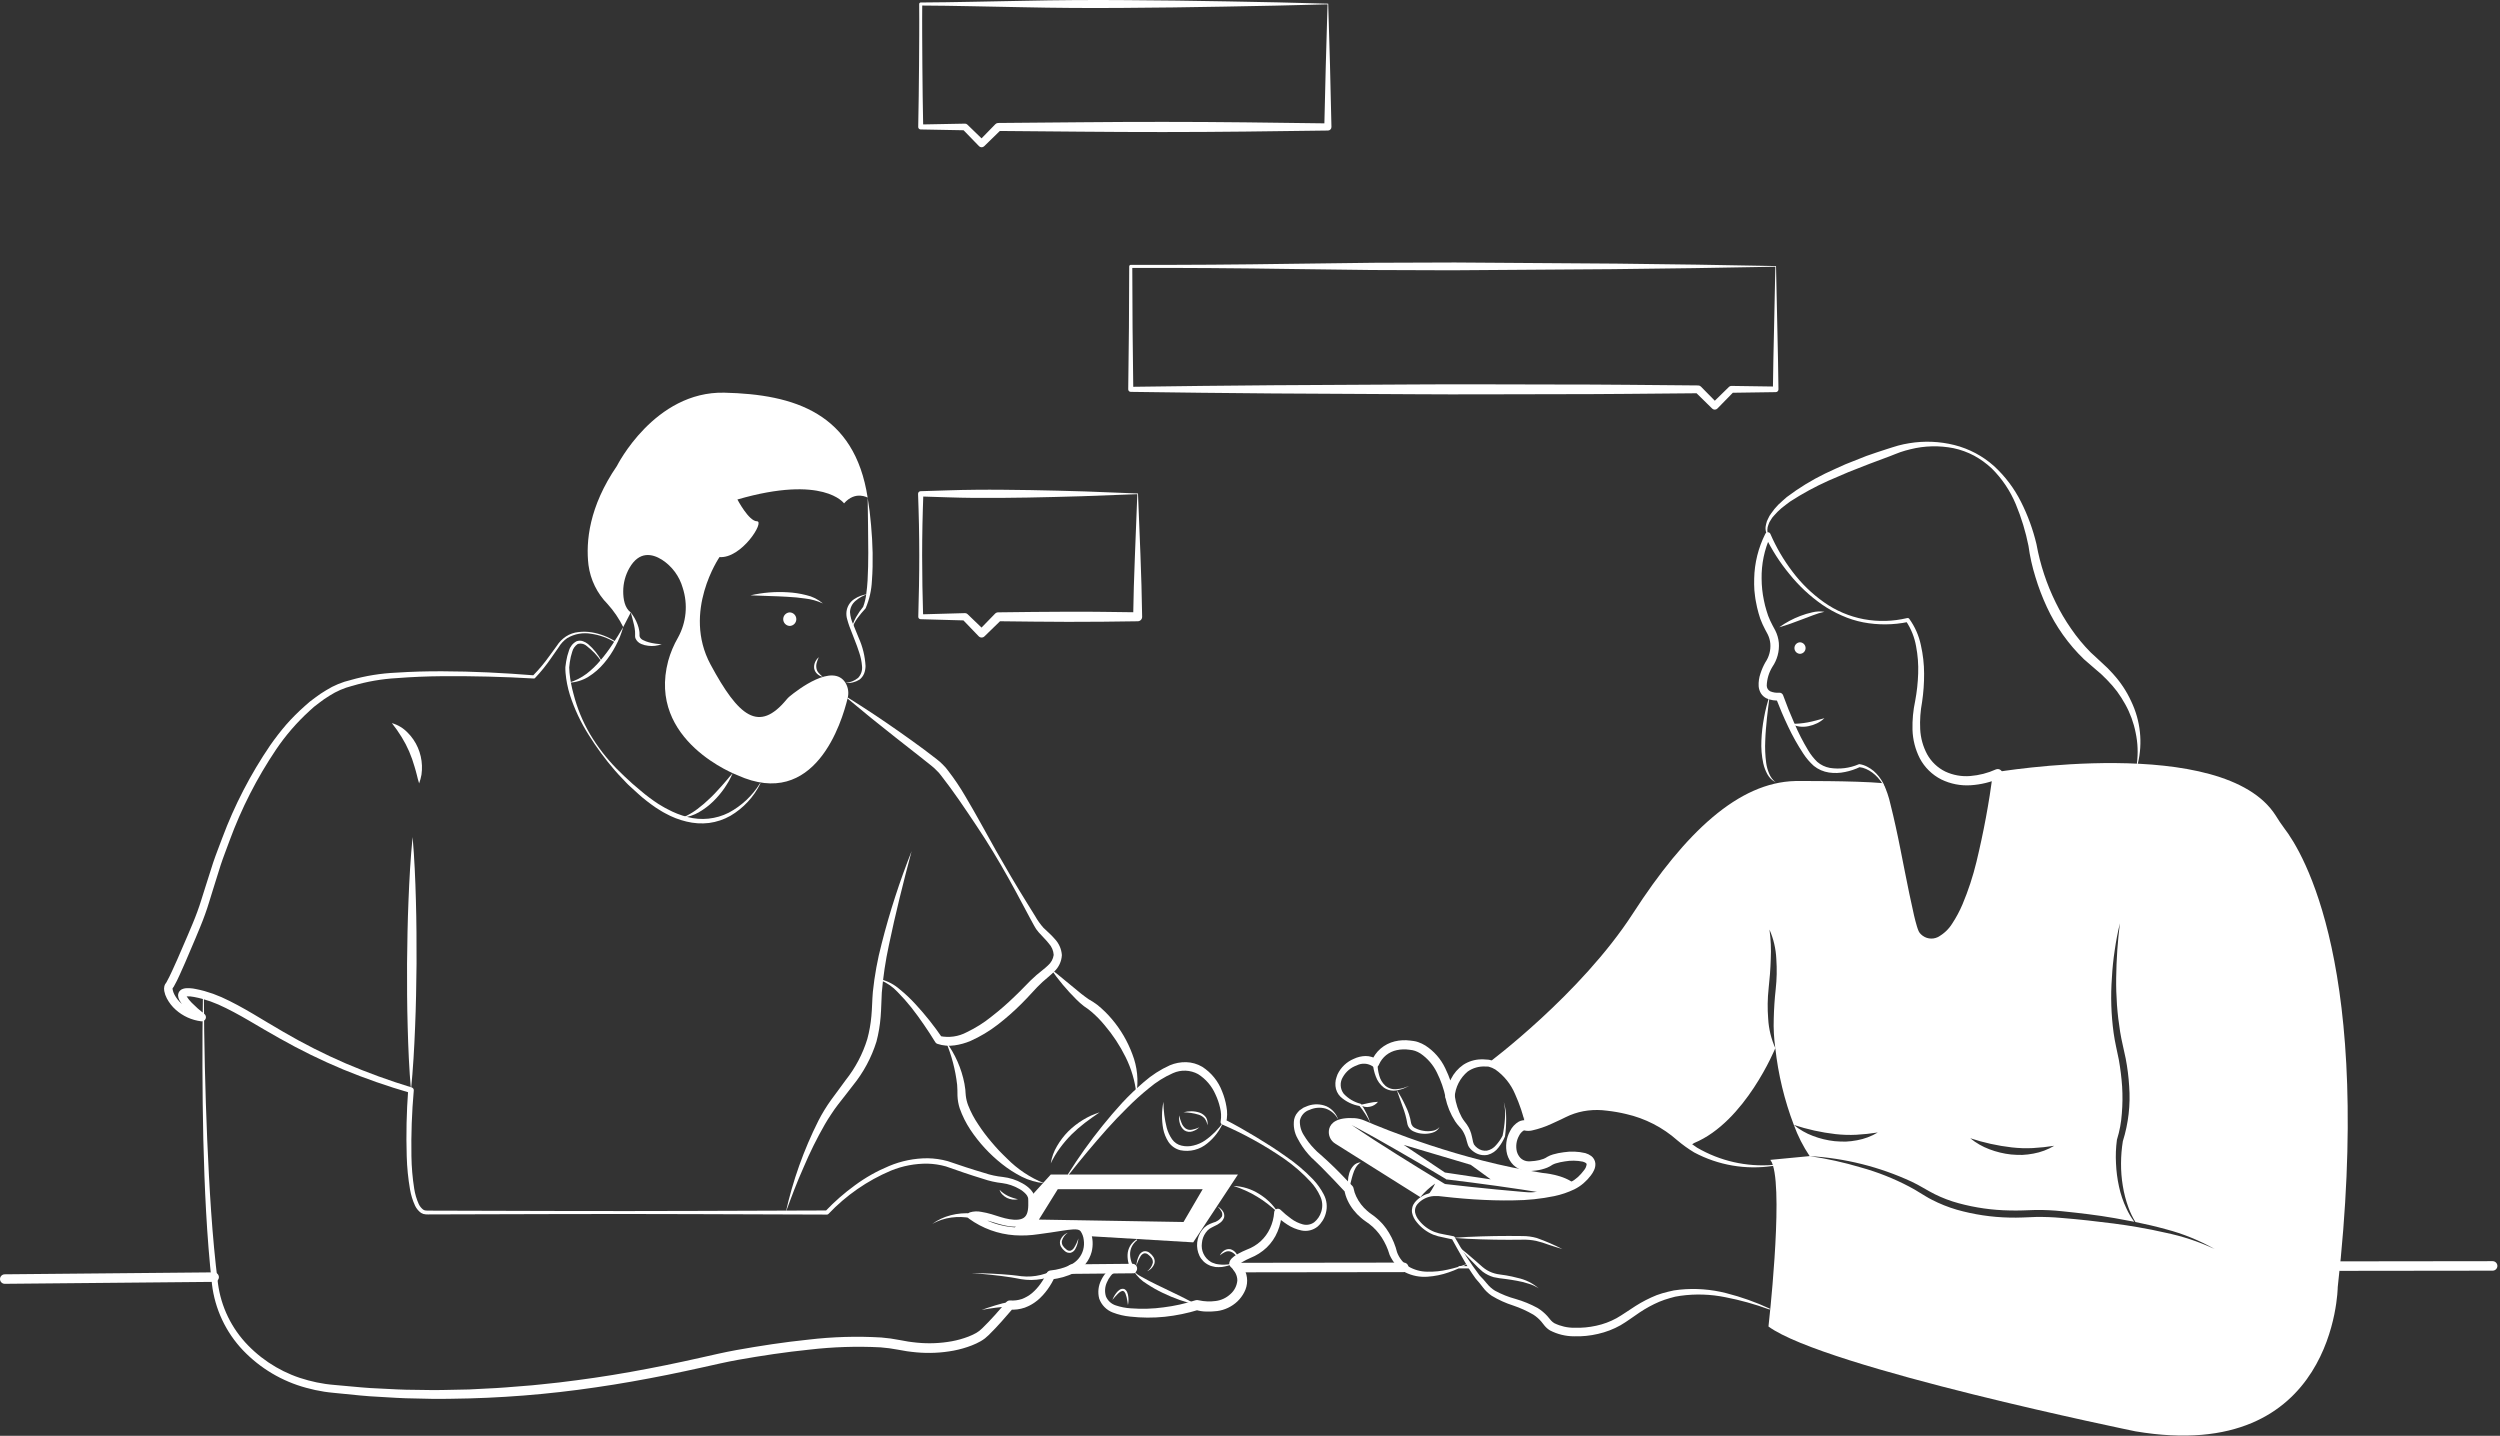 <svg width="935" height="537" viewBox="0 0 935 537" fill="none" xmlns="http://www.w3.org/2000/svg">
<rect x="0" y="0" width="935" height="537" fill="#333333" stroke="none"/>
<path d="M854.288 309.728C853.132 308.216 852.118 306.616 851.105 304.998C831.559 274.271 746.155 288.834 746.155 288.834C736.498 362.912 719.691 354.181 716.578 349.522C713.466 344.864 707.846 299.112 704.129 292.889C693.387 291.946 671.44 292.106 671.44 292.106C650.258 292.604 630.339 311.239 610.739 341.592C591.14 371.927 556.584 397.604 556.584 397.604C556.584 397.604 566.846 398.546 570.581 420.951C572.875 421.662 579.758 418.622 584.773 416.168C589.247 413.979 594.237 413.062 599.197 413.518C607.271 414.265 618.885 416.843 628.169 425.627C629.31 426.692 630.522 427.678 631.797 428.579C632.971 427.921 633.629 427.477 633.629 427.477C652.765 419.546 663.97 392.003 663.97 392.003C662.418 388.539 661.514 384.821 661.302 381.032C661 377.259 661.053 373.467 661.462 369.705C661.872 366.024 662.156 362.378 662.263 358.716C662.449 355.022 662.288 351.319 661.783 347.656C663.308 351.135 664.176 354.867 664.344 358.662C664.605 362.431 664.528 366.216 664.113 369.971C663.703 373.634 663.472 377.28 663.383 380.961C663.251 384.651 663.448 388.347 663.97 392.003C665.044 401.831 667.369 411.481 670.889 420.72C675.944 422.395 681.159 423.545 686.451 424.152C689.054 424.448 691.677 424.532 694.294 424.401C696.974 424.251 699.645 423.966 702.297 423.547C699.904 424.981 697.271 425.969 694.525 426.463C693.151 426.729 691.761 426.895 690.363 426.961C688.962 426.979 687.561 426.926 686.166 426.801C683.39 426.5 680.664 425.842 678.056 424.845C675.454 423.877 673.032 422.483 670.888 420.72C672.387 424.832 674.375 428.748 676.811 432.384C690.003 433.144 702.933 436.384 714.924 441.933C717.966 443.338 720.758 445.223 723.568 446.61C726.429 448.037 729.426 449.174 732.514 450.006C738.732 451.698 745.136 452.605 751.579 452.709C754.852 452.815 757.964 452.638 761.344 452.531C764.664 452.494 767.984 452.654 771.285 453.011C777.83 453.687 784.357 454.433 790.831 455.572C793.303 455.998 795.758 456.461 798.212 456.941C797.074 455.396 796.097 453.74 795.295 451.998C794.045 449.372 793.108 446.609 792.503 443.765C791.881 440.922 791.506 438.03 791.382 435.123C791.221 432.191 791.334 429.25 791.72 426.339L791.738 426.25L791.773 426.125C792.748 422.97 793.351 419.712 793.57 416.417C793.846 413.075 793.881 409.717 793.677 406.37C793.445 403.02 793.036 399.684 792.45 396.377C791.809 393.123 790.955 389.727 790.493 386.295C789.561 379.454 789.346 372.535 789.853 365.65C790.031 362.219 790.386 358.787 790.902 355.408C791.377 352.017 792.024 348.652 792.841 345.326C791.998 352.088 791.534 358.891 791.453 365.704C791.355 372.467 791.849 379.226 792.93 385.903C793.161 387.575 793.57 389.211 793.908 390.847L795.011 395.897C795.666 399.309 796.1 402.76 796.309 406.228C796.835 413.18 796.032 420.168 793.943 426.819C793.502 429.553 793.276 432.318 793.268 435.087C793.247 437.905 793.467 440.718 793.926 443.498C794.373 446.287 795.087 449.026 796.06 451.678C796.745 453.54 797.609 455.333 798.639 457.029C802.498 457.812 806.322 458.701 810.11 459.751C816.479 461.415 822.602 463.908 828.322 467.165C822.411 464.385 816.19 462.32 809.79 461.013C806.5 460.248 803.186 459.584 799.848 459.021C799.839 459.012 799.826 459.005 799.813 459.003C796.736 458.47 793.641 458.008 790.529 457.599C784.055 456.763 777.563 456.034 771.072 455.518C767.856 455.217 764.626 455.093 761.397 455.145C758.249 455.251 754.799 455.483 751.526 455.376C744.858 455.239 738.236 454.247 731.82 452.424C728.601 451.483 725.48 450.232 722.501 448.69C721.007 447.961 719.549 446.983 718.179 446.183C716.81 445.347 715.44 444.476 714 443.765C708.248 440.746 702.191 438.349 695.93 436.616C689.669 434.741 683.279 433.326 676.811 432.385L662.103 433.789C662.557 434.415 662.889 435.121 663.081 435.87C666.869 448.121 661.409 496.114 661.409 496.114C682.413 511.512 798.674 535.322 798.674 535.322C873.62 547.929 874.314 481.39 874.314 481.39C887.724 361.988 861.366 318.903 854.288 309.728ZM760.507 431.442C759.134 431.707 757.743 431.874 756.346 431.94C754.945 431.958 753.544 431.905 752.148 431.78C749.372 431.478 746.647 430.821 744.038 429.824C741.437 428.856 739.015 427.462 736.871 425.699C741.927 427.374 747.142 428.524 752.433 429.13C755.036 429.427 757.659 429.511 760.276 429.38C762.956 429.23 765.628 428.945 768.279 428.526C765.886 429.96 763.253 430.948 760.507 431.442V431.442Z" fill="white"/>
<path d="M703.971 292.973C703.459 292.201 702.89 291.469 702.268 290.783C701.647 290.108 700.966 289.491 700.233 288.941C699.505 288.403 698.719 287.948 697.89 287.585C697.092 287.227 696.243 286.997 695.373 286.904L695.651 286.85C693.866 287.709 691.979 288.339 690.036 288.725C688.063 289.15 686.03 289.217 684.033 288.922C681.959 288.615 680.005 287.761 678.371 286.449C676.868 285.104 675.551 283.566 674.451 281.876C672.304 278.623 670.395 275.219 668.739 271.692C667.069 268.188 665.567 264.646 664.168 261.007L665.605 261.956C663.948 262.124 662.276 261.87 660.744 261.218C659.851 260.799 659.098 260.132 658.575 259.296C658.093 258.489 657.806 257.58 657.736 256.642C657.652 255.035 657.881 253.426 658.409 251.906C658.872 250.455 659.484 249.056 660.233 247.73C661.639 245.674 662.299 243.198 662.103 240.715C661.991 239.506 661.658 238.328 661.121 237.239L660.152 235.424C659.816 234.781 659.491 234.127 659.187 233.458C658.559 232.119 658.057 230.724 657.69 229.291C657.289 227.895 656.965 226.479 656.718 225.049C656.409 223.629 656.313 222.174 656.134 220.736C656.078 219.285 655.989 217.836 656.066 216.386C656.187 210.555 657.615 204.825 660.244 199.619C660.335 199.444 660.474 199.298 660.645 199.199C660.816 199.1 661.011 199.051 661.209 199.058C661.406 199.066 661.597 199.129 661.76 199.241C661.923 199.353 662.05 199.509 662.128 199.691L662.145 199.73C664.315 204.742 667.085 209.471 670.395 213.815C673.69 218.202 677.648 222.049 682.127 225.219C686.594 228.395 691.696 230.567 697.083 231.584C702.461 232.576 707.987 232.428 713.303 231.15L713.341 231.141C713.466 231.113 713.597 231.121 713.718 231.164C713.838 231.207 713.944 231.284 714.023 231.385C716.169 234.338 717.663 237.712 718.408 241.285C719.201 244.775 719.606 248.342 719.615 251.921C719.634 255.483 719.38 259.042 718.856 262.565C718.23 265.91 717.994 269.316 718.153 272.716C718.314 276.001 719.203 279.209 720.755 282.109C722.305 284.903 724.672 287.155 727.54 288.563C730.463 289.926 733.692 290.5 736.906 290.228C740.199 289.962 743.423 289.133 746.435 287.776C746.725 287.65 747.043 287.603 747.358 287.639C747.672 287.675 747.971 287.794 748.225 287.983C748.478 288.172 748.678 288.424 748.802 288.715C748.927 289.006 748.973 289.324 748.936 289.638L748.933 289.661C747.627 300.994 745.596 312.232 742.854 323.306C741.433 328.895 739.565 334.362 737.268 339.652C736.089 342.354 734.64 344.931 732.944 347.343C732.057 348.587 731.051 349.74 729.94 350.788C728.786 351.919 727.43 352.822 725.943 353.452C724.349 354.136 722.588 354.33 720.884 354.009C719.197 353.663 717.645 352.836 716.418 351.628C715.763 351.006 715.24 350.259 714.881 349.43C714.594 348.715 714.351 347.983 714.152 347.238C713.753 345.816 713.451 344.417 713.152 343.014C711.978 337.416 711.171 331.807 710.275 326.21L707.641 309.432C707.189 306.639 706.717 303.851 706.171 301.081C705.728 298.308 704.99 295.59 703.972 292.973L703.96 292.948C703.941 292.906 703.939 292.859 703.954 292.816C703.97 292.772 704.001 292.737 704.042 292.716C704.083 292.696 704.131 292.692 704.174 292.706C704.218 292.72 704.255 292.75 704.277 292.79C705.516 295.369 706.448 298.085 707.054 300.881C707.759 303.634 708.39 306.402 709 309.172C710.233 314.712 711.272 320.285 712.386 325.837C713.481 331.388 714.614 336.943 715.861 342.411C716.186 343.769 716.519 345.132 716.919 346.428C717.1 347.047 717.317 347.655 717.569 348.249C717.789 348.717 718.103 349.134 718.491 349.474C719.298 350.256 720.325 350.773 721.434 350.957C722.542 351.141 723.681 350.981 724.697 350.501C726.938 349.305 728.821 347.535 730.153 345.373C731.646 343.101 732.929 340.698 733.987 338.194C736.141 333.062 737.881 327.766 739.189 322.357C741.833 311.42 743.894 300.351 745.362 289.196L747.86 291.081C744.452 292.557 740.816 293.435 737.11 293.677C733.306 293.936 729.5 293.195 726.07 291.528C722.624 289.792 719.804 287.026 718.003 283.614C716.308 280.282 715.376 276.615 715.274 272.878C715.182 269.275 715.518 265.674 716.276 262.151C716.911 258.769 717.285 255.343 717.396 251.904C717.522 248.477 717.258 245.048 716.61 241.681C716.026 238.359 714.764 235.193 712.902 232.381L713.622 232.615C708.096 233.76 702.399 233.808 696.855 232.756C694.094 232.217 691.404 231.364 688.838 230.213C686.264 229.094 683.805 227.729 681.493 226.139C676.89 222.935 672.771 219.087 669.262 214.712C665.672 210.377 662.626 205.62 660.19 200.546L662.09 200.657C659.859 205.609 658.751 210.992 658.844 216.421C658.855 219.13 659.138 221.831 659.69 224.483C659.948 225.812 660.278 227.125 660.681 228.417C661.036 229.696 661.498 230.942 662.063 232.143C662.341 232.749 662.643 233.351 662.959 233.949C663.275 234.563 663.599 235.087 663.977 235.841C664.688 237.272 665.132 238.82 665.287 240.411C665.529 243.573 664.689 246.723 662.906 249.345C661.592 251.465 660.854 253.891 660.763 256.383C660.756 256.832 660.876 257.274 661.109 257.659C661.341 258.043 661.677 258.354 662.079 258.556C663.142 258.998 664.298 259.176 665.445 259.073L665.464 259.073C665.771 259.059 666.075 259.144 666.33 259.315C666.585 259.486 666.779 259.734 666.883 260.023C668.155 263.575 669.592 267.125 671.124 270.594C672.6 274.072 674.324 277.44 676.282 280.671C677.218 282.238 678.353 283.677 679.66 284.952C680.996 286.1 682.612 286.872 684.345 287.191C688.007 287.773 691.758 287.305 695.165 285.843L695.238 285.813C695.303 285.787 695.374 285.779 695.443 285.788C696.438 285.941 697.401 286.256 698.293 286.722C699.16 287.164 699.974 287.702 700.722 288.325C701.449 288.955 702.114 289.653 702.706 290.412C703.288 291.164 703.814 291.959 704.277 292.79C704.288 292.81 704.296 292.833 704.299 292.856C704.302 292.879 704.3 292.903 704.294 292.925C704.288 292.948 704.278 292.969 704.263 292.987C704.249 293.006 704.231 293.021 704.211 293.033C704.171 293.054 704.124 293.06 704.08 293.049C704.036 293.038 703.997 293.011 703.971 292.973Z" fill="white"/>
<path d="M661.878 260.094C661.515 262.922 661.136 265.728 660.84 268.537C660.562 271.348 660.292 274.152 660.206 276.955C660.068 279.742 660.183 282.536 660.551 285.303C660.733 286.673 661.101 288.012 661.645 289.282C662.156 290.586 663.006 291.73 664.107 292.596C662.804 291.925 661.728 290.884 661.017 289.602C660.312 288.319 659.79 286.945 659.466 285.517C658.857 282.689 658.622 279.793 658.768 276.904C658.885 274.042 659.213 271.192 659.749 268.378C660.25 265.567 660.962 262.798 661.878 260.094ZM661.022 200.24C660.655 199.602 660.423 198.895 660.339 198.163C660.255 197.432 660.321 196.691 660.533 195.986L660.826 194.928L661.286 193.947C661.445 193.622 661.591 193.285 661.766 192.969L662.369 192.079C663.171 190.891 664.081 189.78 665.086 188.759C666.104 187.77 667.188 186.859 668.251 185.912C672.736 182.521 677.54 179.573 682.595 177.11C685.117 175.913 687.667 174.768 690.216 173.63C692.794 172.572 695.387 171.55 697.987 170.546C700.592 169.592 703.238 168.769 705.869 167.895C707.2 167.495 708.483 167.041 709.906 166.647C711.285 166.277 712.683 165.98 714.094 165.756C719.696 164.835 725.428 165.068 730.936 166.442C736.423 167.825 741.495 170.511 745.721 174.273C749.89 178.093 753.325 182.643 755.857 187.699C758.399 192.734 760.342 198.05 761.647 203.537L761.672 203.685C763.046 211.216 765.463 218.518 768.853 225.382C770.526 228.807 772.463 232.096 774.647 235.22C776.796 238.35 779.222 241.28 781.895 243.977L786.124 247.893C787.646 249.224 789.076 250.656 790.405 252.179C793.125 255.184 795.369 258.587 797.059 262.271C800.561 269.549 801.438 277.815 799.539 285.666C799.527 285.709 799.499 285.747 799.461 285.771C799.423 285.795 799.377 285.803 799.332 285.794C799.288 285.785 799.249 285.76 799.223 285.723C799.196 285.686 799.185 285.641 799.191 285.596L799.194 285.576C799.694 281.743 799.54 277.853 798.738 274.071C798.01 270.326 796.692 266.72 794.832 263.388C793.918 261.732 792.901 260.135 791.787 258.607C790.644 257.1 789.405 255.668 788.077 254.322C786.779 252.944 785.389 251.657 783.916 250.468L779.398 246.556C773.594 240.951 768.882 234.317 765.502 226.991C763.819 223.364 762.395 219.622 761.242 215.794C760.044 211.963 759.173 208.038 758.637 204.06L758.663 204.207C757.6 198.868 756.012 193.647 753.924 188.62C751.833 183.585 748.764 179.015 744.895 175.174C742.904 173.316 740.688 171.716 738.299 170.41C735.893 169.133 733.321 168.197 730.656 167.63C725.321 166.567 719.817 166.698 714.538 168.014C713.231 168.316 711.94 168.687 710.671 169.125C709.451 169.554 708.156 170.114 706.866 170.604L699.099 173.51C696.549 174.537 693.993 175.547 691.421 176.52L683.86 179.769C678.88 182.002 674.079 184.614 669.499 187.582C668.43 188.397 667.323 189.186 666.285 190.044C665.266 190.912 664.317 191.858 663.446 192.874L662.795 193.638C662.606 193.908 662.448 194.195 662.271 194.474L661.752 195.324L661.394 196.236C660.881 197.445 660.851 198.805 661.312 200.035L661.329 200.072C661.348 200.112 661.35 200.158 661.336 200.2C661.322 200.243 661.293 200.278 661.254 200.299C661.215 200.321 661.169 200.326 661.126 200.315C661.083 200.304 661.046 200.277 661.022 200.24V200.24ZM665.421 234.596C667.882 232.828 670.566 231.394 673.404 230.332C674.822 229.787 676.28 229.35 677.764 229.024C679.257 228.645 680.812 228.574 682.334 228.813C680.881 229.128 679.455 229.559 678.071 230.104L673.917 231.676C671.136 232.72 668.361 233.796 665.421 234.596ZM673.203 244.535C673.763 244.516 674.293 244.28 674.682 243.877C675.072 243.475 675.289 242.936 675.289 242.377C675.289 241.817 675.072 241.279 674.682 240.876C674.293 240.473 673.763 240.237 673.203 240.218C672.644 240.237 672.113 240.473 671.724 240.876C671.335 241.279 671.118 241.817 671.118 242.377C671.118 242.936 671.335 243.475 671.724 243.877C672.113 244.28 672.644 244.516 673.203 244.535ZM669.721 270.686C670.804 270.72 671.887 270.69 672.966 270.596C674.018 270.5 675.056 270.373 676.085 270.177C677.114 269.977 678.14 269.747 679.168 269.465C680.199 269.188 681.235 268.881 682.334 268.606C681.516 269.383 680.581 270.027 679.564 270.517C678.543 271.014 677.462 271.375 676.347 271.591C674.101 272.076 671.756 271.755 669.721 270.686ZM661.711 489.737C656.363 487.768 650.865 486.236 645.27 485.154C639.762 484.032 634.104 483.852 628.537 484.62L626.487 484.965L624.485 485.509C623.157 485.88 621.852 486.329 620.577 486.855C618.028 487.952 615.584 489.279 613.276 490.819C610.925 492.361 608.694 494.126 606.067 495.65C603.438 497.126 600.608 498.213 597.666 498.876C594.745 499.568 591.745 499.871 588.744 499.776C585.601 499.779 582.503 499.028 579.711 497.585C578.94 497.115 578.253 496.52 577.678 495.825C577.162 495.192 576.844 494.729 576.393 494.211C575.546 493.236 574.566 492.386 573.481 491.685C571.096 490.299 568.577 489.157 565.963 488.275C563.142 487.379 560.438 486.152 557.906 484.621C556.623 483.754 555.496 482.677 554.571 481.436C554.117 480.85 553.71 480.291 553.273 479.774C553.059 479.505 552.833 479.276 552.603 479.015C552.352 478.718 552.063 478.421 551.85 478.122C550.151 475.767 548.592 473.314 547.18 470.776C545.751 468.282 544.329 465.795 542.965 463.265L543.382 463.572L539.72 462.773C538.454 462.557 537.213 462.217 536.013 461.759C533.608 460.754 531.496 459.157 529.876 457.116C528.988 456.095 528.379 454.862 528.106 453.537C528.002 452.839 528.047 452.127 528.237 451.447C528.428 450.767 528.759 450.135 529.211 449.592C530.076 448.573 531.134 447.735 532.324 447.127C533.515 446.52 534.814 446.154 536.146 446.051C537.434 445.977 538.727 446.03 540.005 446.209L543.732 446.477C546.219 446.634 548.707 446.751 551.195 446.828C556.171 446.98 561.15 446.945 566.095 446.636C571.006 446.382 575.886 445.698 580.678 444.593C582.995 444.043 585.239 443.222 587.363 442.146C588.359 441.626 589.286 440.983 590.121 440.232C590.961 439.463 591.723 438.614 592.397 437.697C592.961 437.059 593.312 436.262 593.404 435.416C593.374 435.234 593.344 435.162 593.11 434.961C592.76 434.737 592.379 434.568 591.979 434.458C589.755 434.008 587.466 433.977 585.231 434.366C584.088 434.525 582.959 434.773 581.855 435.108C581.405 435.242 580.97 435.424 580.56 435.653L580.177 435.902C580.009 436.019 579.84 436.112 579.671 436.208C579.34 436.393 578.999 436.558 578.648 436.702C577.344 437.222 575.98 437.577 574.587 437.757C573.919 437.852 573.253 437.919 572.59 437.965C571.822 438.034 571.049 438.005 570.288 437.88C568.678 437.607 567.188 436.854 566.014 435.721C564.896 434.599 564.085 433.21 563.659 431.685C562.915 428.762 563.308 425.664 564.759 423.019C565.479 421.545 566.618 420.316 568.033 419.485C568.504 419.235 569.016 419.069 569.544 418.995C569.853 418.954 570.166 418.952 570.476 418.988C570.637 419.005 570.797 419.034 570.954 419.074L571.155 419.128L571.178 419.124C571.541 419.16 571.908 419.137 572.263 419.055C574.551 418.529 576.782 417.779 578.923 416.816C580.047 416.338 581.168 415.838 582.285 415.316L583.956 414.524C584.556 414.238 585.166 413.968 585.785 413.716C588.264 412.722 590.869 412.081 593.526 411.811C596.152 411.574 598.797 411.665 601.401 412.083C603.946 412.431 606.467 412.942 608.947 413.612C613.942 414.928 618.692 417.042 623.012 419.873C625.155 421.309 627.16 422.939 629.004 424.743C630.784 426.381 632.687 427.879 634.697 429.224C643.271 434.223 653.17 436.479 663.064 435.691L663.079 435.69C663.125 435.687 663.17 435.702 663.205 435.732C663.24 435.762 663.262 435.804 663.267 435.85C663.271 435.896 663.258 435.941 663.229 435.977C663.201 436.013 663.159 436.037 663.114 436.043C652.999 437.595 642.653 435.831 633.625 431.013C631.416 429.678 629.316 428.171 627.344 426.505C621.884 421.657 615.287 418.265 608.166 416.645C605.803 416.076 603.406 415.659 600.989 415.395C598.642 415.076 596.265 415.055 593.913 415.332C591.592 415.605 589.321 416.197 587.162 417.09C586.625 417.317 586.097 417.558 585.572 417.817L583.866 418.652C582.724 419.201 581.569 419.733 580.402 420.25C578 421.378 575.481 422.238 572.89 422.811C572.021 422.994 571.123 422.995 570.254 422.815L570.047 422.767C569.978 422.751 570.033 422.766 570.021 422.762L570.038 422.765C570.048 422.767 570.05 422.764 570.035 422.766C569.945 422.784 569.857 422.817 569.776 422.862C569.054 423.351 568.475 424.026 568.102 424.814C567.115 426.596 566.829 428.682 567.299 430.663C567.543 431.559 568.001 432.382 568.634 433.062C569.262 433.684 570.064 434.103 570.935 434.263C571.407 434.348 571.889 434.369 572.367 434.325C572.951 434.294 573.531 434.245 574.1 434.173C575.192 434.051 576.264 433.795 577.292 433.41C577.521 433.321 577.745 433.218 577.961 433.101C578.064 433.049 578.164 432.991 578.26 432.928L578.666 432.672C579.342 432.282 580.064 431.976 580.815 431.764C582.108 431.39 583.429 431.118 584.765 430.953C587.475 430.527 590.242 430.632 592.912 431.261C593.715 431.494 594.471 431.866 595.146 432.361C595.567 432.686 595.918 433.093 596.178 433.558C596.438 434.022 596.601 434.534 596.658 435.063C596.73 435.976 596.552 436.89 596.143 437.709C595.834 438.382 595.447 439.017 594.99 439.601C594.167 440.686 593.231 441.682 592.198 442.569C591.151 443.465 589.995 444.225 588.757 444.832C586.39 445.959 583.898 446.802 581.332 447.342C576.35 448.368 571.279 448.902 566.192 448.936C561.149 449.042 556.122 448.871 551.113 448.551C548.609 448.387 546.109 448.181 543.614 447.932L539.874 447.532C538.679 447.346 537.468 447.277 536.259 447.326C535.091 447.4 533.95 447.703 532.9 448.218C531.85 448.733 530.911 449.45 530.138 450.327C529.778 450.74 529.511 451.225 529.354 451.75C529.198 452.274 529.155 452.826 529.229 453.368C529.459 454.502 529.974 455.559 530.725 456.44C532.218 458.341 534.185 459.817 536.429 460.717C537.57 461.14 538.75 461.449 539.952 461.64L543.632 462.357C543.716 462.374 543.796 462.407 543.866 462.457C543.936 462.506 543.994 462.57 544.038 462.643L544.05 462.664C546.803 467.628 549.896 472.397 553.307 476.936C553.522 477.212 553.75 477.414 553.968 477.657C554.224 477.922 554.512 478.193 554.757 478.473C555.268 479.028 555.73 479.607 556.176 480.134C557.007 481.161 558.007 482.04 559.134 482.731C561.57 484.052 564.152 485.084 566.829 485.805C569.684 486.627 572.441 487.758 575.05 489.179C576.393 490.003 577.613 491.012 578.674 492.176C579.18 492.723 579.701 493.424 580.104 493.885C580.462 494.276 580.876 494.612 581.332 494.882C583.672 496.026 586.247 496.609 588.852 496.585C591.581 496.671 594.31 496.416 596.976 495.826C599.634 495.259 602.196 494.309 604.581 493.005C606.919 491.675 609.264 489.97 611.726 488.418C614.22 486.837 616.854 485.487 619.594 484.386C620.988 483.876 622.41 483.45 623.854 483.11L626.019 482.618L628.217 482.336C634.039 481.744 639.92 482.183 645.59 483.634C651.177 485.048 656.62 486.981 661.847 489.409C661.889 489.427 661.922 489.461 661.939 489.503C661.957 489.545 661.958 489.592 661.942 489.634C661.925 489.677 661.893 489.712 661.852 489.732C661.811 489.751 661.764 489.754 661.721 489.74L661.711 489.737Z" fill="white"/>
<path d="M543.503 462.963C546.966 462.666 550.429 462.527 553.893 462.412C557.356 462.28 560.819 462.262 564.283 462.244L569.477 462.282C571.262 462.281 573.039 462.526 574.757 463.01C578.047 464.178 581.255 465.566 584.358 467.165C582.686 466.686 581.048 466.12 579.392 465.601C577.795 464.987 576.158 464.48 574.493 464.085C572.844 463.745 571.161 463.597 569.477 463.644L564.283 463.682C560.819 463.664 557.356 463.646 553.893 463.514C550.429 463.399 546.966 463.26 543.503 462.963ZM545.263 466.059C547.591 467.854 549.817 469.769 552.027 471.703C553.17 472.632 554.186 473.727 555.298 474.5C556.421 475.308 557.68 475.909 559.014 476.273C560.301 476.659 561.788 476.718 563.255 476.991C564.717 477.232 566.165 477.548 567.595 477.939C570.519 478.552 573.236 479.905 575.487 481.87C574.277 481.065 572.949 480.454 571.55 480.058C570.173 479.618 568.768 479.27 567.344 479.017C565.917 478.77 564.492 478.513 563.051 478.338C561.565 478.196 560.087 477.97 558.626 477.659C557.133 477.232 555.731 476.532 554.493 475.594C553.352 474.63 552.272 473.595 551.261 472.495C549.217 470.402 547.189 468.291 545.263 466.059ZM512.533 420.023C511.385 417.699 509.983 415.509 508.353 413.494L508.627 413.672C505.899 413.243 503.357 412.023 501.315 410.164C500.25 409.088 499.594 407.674 499.461 406.166C499.394 405.418 499.428 404.664 499.56 403.925C499.741 403.221 499.962 402.526 500.22 401.846C501.466 399.194 503.659 397.104 506.368 395.987C507.723 395.343 509.198 394.99 510.698 394.951C512.314 394.941 513.893 395.437 515.213 396.368L512.873 397.116C513.23 396.147 513.72 395.233 514.327 394.398C514.903 393.58 515.578 392.836 516.336 392.182C517.866 390.874 519.683 389.945 521.639 389.47C523.528 389.017 525.484 388.916 527.41 389.171L528.785 389.348C529.321 389.427 529.848 389.557 530.359 389.737C531.309 390.061 532.219 390.491 533.073 391.018C536.296 393.101 538.873 396.041 540.516 399.509C542.127 402.792 543.3 406.273 544.005 409.862L540.649 410.067C540.94 407.784 541.627 405.569 542.68 403.523C543.73 401.414 545.295 399.603 547.229 398.259C549.205 396.965 551.505 396.252 553.866 396.201C554.431 396.179 554.996 396.195 555.558 396.252L556.397 396.305C556.726 396.319 557.053 396.372 557.369 396.463C558.505 396.801 559.577 397.324 560.542 398.011C564.006 400.732 566.566 404.436 567.888 408.637C569.284 412.614 570.189 416.747 570.582 420.944C569.658 416.898 568.334 412.953 566.629 409.169C565.076 405.479 562.519 402.299 559.249 399.991C558.476 399.516 557.637 399.159 556.76 398.931C556.572 398.886 556.379 398.868 556.186 398.878L555.461 398.872C553.144 398.755 550.853 399.41 548.947 400.733C547.52 401.92 546.349 403.384 545.504 405.037C544.66 406.69 544.16 408.497 544.035 410.349L544.033 410.361C543.99 410.762 543.806 411.135 543.514 411.413C543.222 411.691 542.84 411.856 542.438 411.879C542.035 411.902 541.638 411.782 541.315 411.539C540.993 411.297 540.768 410.948 540.679 410.555C539.998 407.284 538.897 404.116 537.403 401.129C536.008 398.257 533.885 395.8 531.246 394.002C530.617 393.602 529.944 393.274 529.242 393.024C528.93 392.907 528.608 392.821 528.279 392.769L527.056 392.598C525.511 392.375 523.939 392.426 522.411 392.748C520.947 393.053 519.576 393.699 518.407 394.632C517.266 395.56 516.359 396.744 515.763 398.089L515.69 398.259C515.537 398.618 515.248 398.901 514.886 399.047C514.524 399.193 514.119 399.189 513.76 399.037C513.639 398.984 513.526 398.917 513.422 398.836C512.547 398.242 511.529 397.893 510.474 397.827C509.418 397.76 508.365 397.978 507.422 398.458C505.226 399.233 503.386 400.779 502.242 402.807C501.649 403.758 501.362 404.867 501.418 405.985C501.474 407.104 501.871 408.178 502.556 409.065C504.241 410.879 506.411 412.172 508.809 412.79L508.869 412.808C508.958 412.834 509.034 412.891 509.084 412.968C510.551 415.151 511.711 417.525 512.533 420.023ZM500.533 418.815C499.579 416.852 497.887 415.346 495.826 414.628C493.824 414.055 491.683 414.216 489.789 415.082C488.878 415.363 488.059 415.885 487.419 416.592C486.779 417.299 486.342 418.166 486.154 419.101C486.067 421.058 486.6 422.992 487.677 424.628C488.761 426.436 490.05 428.112 491.52 429.623C491.876 430.016 492.252 430.373 492.623 430.738L493.829 431.792C494.689 432.535 495.521 433.293 496.345 434.057C499.644 437.109 502.727 440.314 505.802 443.567C506.033 443.811 506.185 444.119 506.238 444.45L506.257 444.563C506.459 445.598 506.796 446.601 507.26 447.547C508.234 449.579 509.619 451.387 511.327 452.856C512.194 453.641 513.061 454.167 514.221 455.058C516.347 456.725 518.14 458.777 519.508 461.107C520.885 463.396 521.906 465.881 522.533 468.478L522.452 468.224C523.264 470.468 524.785 472.385 526.786 473.685C528.924 474.932 531.351 475.598 533.826 475.617C536.422 475.674 539.014 475.406 541.543 474.819C544.131 474.255 546.668 473.485 549.132 472.514C546.818 473.873 544.373 474.994 541.834 475.861C539.256 476.766 536.566 477.316 533.84 477.496C530.974 477.703 528.105 477.132 525.536 475.844C524.238 475.123 523.072 474.187 522.087 473.076C521.135 471.955 520.342 470.709 519.728 469.373L519.696 469.291L519.647 469.119C518.99 466.892 518.018 464.77 516.761 462.817C515.518 460.887 513.952 459.185 512.133 457.785C511.317 457.159 510.049 456.373 509.057 455.492C508.013 454.614 507.064 453.63 506.224 452.555C505.368 451.477 504.638 450.304 504.05 449.058C503.427 447.758 502.997 446.374 502.773 444.95L503.227 445.946C500.25 442.708 497.175 439.515 494.093 436.397C493.316 435.624 492.533 434.859 491.74 434.124L490.48 432.941C490.073 432.515 489.661 432.091 489.286 431.649C487.748 429.89 486.426 427.953 485.349 425.879C484.093 423.702 483.618 421.162 484.003 418.679C484.142 418.026 484.388 417.401 484.73 416.828C485.098 416.287 485.514 415.781 485.975 415.317L487.52 414.254L489.179 413.573C491.448 412.77 493.934 412.842 496.152 413.774C497.19 414.267 498.115 414.97 498.868 415.837C499.622 416.705 500.189 417.718 500.533 418.815Z" fill="white"/>
<path d="M504.514 444.757C503.971 442.789 504.009 440.706 504.623 438.759C504.917 437.743 505.439 436.807 506.15 436.023C506.499 435.621 506.928 435.297 507.411 435.073C507.893 434.848 508.418 434.728 508.95 434.72C508.159 435.215 507.504 435.897 507.041 436.707C506.591 437.49 506.239 438.325 505.994 439.194C505.424 440.953 505.077 442.815 504.514 444.757ZM508.716 413.235C509.939 412.934 510.937 412.725 511.997 412.517C513.106 412.268 514.235 412.121 515.37 412.079C514.599 413.055 513.496 413.713 512.271 413.929C511.663 414.072 511.032 414.084 510.419 413.964C509.806 413.844 509.226 413.596 508.716 413.235ZM515.209 397.6C515.188 399.144 515.391 400.684 515.812 402.17C516.184 403.654 516.975 404.999 518.091 406.045C518.682 406.543 519.367 406.914 520.106 407.138C520.845 407.361 521.622 407.431 522.389 407.343C523.187 407.278 523.979 407.148 524.755 406.953L527.043 406.127L524.825 407.164C524.047 407.437 523.247 407.645 522.434 407.786C521.591 407.952 520.724 407.946 519.884 407.768C519.043 407.589 518.248 407.242 517.546 406.747C516.17 405.683 515.13 404.244 514.55 402.604C513.934 401.005 513.556 399.323 513.43 397.614C513.419 397.497 513.432 397.378 513.468 397.266C513.503 397.153 513.56 397.049 513.637 396.959C513.713 396.869 513.806 396.794 513.911 396.741C514.016 396.687 514.131 396.654 514.248 396.645C514.366 396.636 514.484 396.65 514.596 396.687C514.708 396.724 514.812 396.783 514.901 396.86C514.99 396.938 515.063 397.032 515.116 397.138C515.168 397.243 515.199 397.358 515.207 397.476C515.209 397.503 515.209 397.53 515.209 397.557L515.209 397.6Z" fill="white"/>
<path d="M522.375 407.645C523.609 409.524 524.699 411.494 525.637 413.538C526.685 415.596 527.403 417.806 527.762 420.087C527.864 420.512 528.066 420.905 528.352 421.235C528.639 421.564 529 421.819 529.407 421.978C530.337 422.445 531.335 422.764 532.363 422.924C533.415 423.116 534.492 423.126 535.547 422.951C536.635 422.859 537.645 422.35 538.367 421.531C538.095 422.047 537.719 422.501 537.262 422.863C536.805 423.226 536.278 423.489 535.714 423.636C534.59 423.969 533.417 424.101 532.247 424.025C531.052 423.972 529.879 423.69 528.791 423.194C528.157 422.945 527.597 422.537 527.165 422.01C526.734 421.483 526.445 420.853 526.327 420.183C525.969 418.053 525.396 415.966 524.615 413.952L522.375 407.645ZM544.091 409.922C544.484 412.699 545.366 415.384 546.695 417.853C547.028 418.444 547.407 419.007 547.827 419.54C548.361 420.18 548.834 420.869 549.239 421.597C549.646 422.335 549.973 423.115 550.212 423.923C550.456 424.775 550.571 425.481 550.74 426.185C550.826 426.813 550.998 427.426 551.251 428.006C551.599 428.53 552.037 428.986 552.546 429.356C553.048 429.748 553.623 430.038 554.237 430.207C554.852 430.376 555.494 430.421 556.126 430.34C557.459 430.064 558.657 429.341 559.523 428.291C560.497 427.211 561.326 426.009 561.989 424.715L561.952 424.829C562.396 422.736 562.692 420.614 562.837 418.479C563.03 416.337 562.887 414.177 562.413 412.078C563.043 414.156 563.344 416.321 563.306 418.492C563.316 420.67 563.172 422.845 562.875 425.003C562.87 425.035 562.861 425.067 562.847 425.097L562.837 425.118C562.228 426.551 561.433 427.899 560.474 429.127C559.486 430.483 558.065 431.461 556.446 431.9C555.594 432.079 554.715 432.086 553.86 431.921C553.005 431.757 552.191 431.424 551.465 430.943C550.718 430.478 550.062 429.882 549.529 429.182C549.238 428.794 549.026 428.353 548.904 427.883L548.571 426.773C548.27 425.41 547.748 424.105 547.024 422.911C546.655 422.349 546.233 421.823 545.764 421.341C545.204 420.732 544.692 420.08 544.234 419.391C542.49 416.671 541.252 413.659 540.581 410.499C540.528 410.271 540.521 410.035 540.56 409.805C540.599 409.574 540.683 409.353 540.807 409.155C540.931 408.957 541.093 408.785 541.284 408.65C541.474 408.514 541.689 408.417 541.917 408.365C542.145 408.312 542.381 408.305 542.612 408.344C542.842 408.383 543.063 408.467 543.261 408.591C543.46 408.715 543.631 408.877 543.767 409.067C543.903 409.258 543.999 409.473 544.052 409.701C544.062 409.743 544.07 409.786 544.076 409.828L544.091 409.922ZM540.809 441.08C540.88 441.08 540.933 441.097 541.004 441.097L541.164 441.204L540.809 441.08Z" fill="white"/>
<path d="M576.894 438.68C546.339 434.039 517.545 422.196 510.396 419.12C509.157 418.578 507.833 418.259 506.483 418.178C499.974 417.84 497.733 419.956 497.128 422.143C496.857 423.199 496.934 424.315 497.347 425.324C497.76 426.333 498.488 427.182 499.422 427.744L531.204 447.73L531.222 447.713C532.823 445.788 534.678 444.089 536.735 442.663C535.984 444.242 535.06 445.733 533.979 447.108C536.937 446.296 540.062 446.308 543.014 447.144C579.811 450.629 589.059 442.947 589.059 442.947C585.111 439.267 576.894 438.68 576.894 438.68ZM550.056 435.639L557.526 441.08L540.399 438.52L524.98 428.189L550.056 435.639ZM559.66 444.868C553.293 444.281 546.944 443.552 540.595 442.84C540.47 442.818 540.35 442.776 540.239 442.716C534.37 439.178 528.519 435.604 522.721 431.941L514.024 426.411C511.178 424.508 508.279 422.677 505.451 420.72C508.493 422.321 511.481 424.01 514.486 425.646L523.432 430.749C529.337 434.11 535.17 437.595 541.004 441.098C547.264 441.863 553.56 442.645 559.82 443.534C566.134 444.423 572.465 445.348 578.761 446.451C572.377 446.059 566.01 445.472 559.66 444.868H559.66Z" fill="white"/>
<path d="M541.164 441.205L540.808 441.08C540.879 441.08 540.933 441.098 541.003 441.098L541.164 441.205Z" fill="white"/>
<path d="M324.504 186.128C324.504 186.128 319.938 183.389 315.675 188.259C315.675 188.259 308.064 177.446 275.792 186.81C275.792 186.81 280.054 194.956 283.099 194.956C286.143 194.956 277.314 208.958 269.094 208.349C269.094 208.349 255.089 228.743 265.745 248.528C276.248 268.029 283.793 274.223 294.21 261.574C294.53 261.182 294.886 260.821 295.275 260.497C298.271 258.027 311.534 247.757 316.234 255.415C317.235 257.116 317.522 259.144 317.031 261.056C314.885 270.041 304.852 303.132 275.792 289.925C275.792 289.925 241.926 277.228 249.914 247.148C250.768 244.089 252.007 241.15 253.6 238.403C255.137 235.596 256.084 232.504 256.383 229.319C256.682 226.133 256.328 222.919 255.341 219.875C254.117 215.536 251.355 211.79 247.571 209.337C243.903 207.049 239.067 206.026 235.404 212.423C233.888 215.084 233.088 218.094 233.084 221.156C233.077 223.96 233.599 227.398 235.909 229.047L233.084 234.526C231.548 231.401 229.584 228.505 227.247 225.923C223.336 221.961 220.822 216.833 220.09 211.314C219.055 202.56 220.3 189.489 230.733 174.257C230.733 174.257 244.738 146.254 270.921 146.862C297.104 147.471 319.633 154.472 324.504 186.128Z" fill="white"/>
<path d="M280.663 222.655C285.211 221.615 289.884 221.23 294.541 221.512C296.887 221.628 299.215 221.981 301.489 222.565C303.811 223.063 305.968 224.141 307.76 225.699C305.691 224.738 303.482 224.116 301.216 223.856C298.978 223.535 296.72 223.301 294.442 223.199C289.889 222.916 285.313 222.895 280.663 222.655ZM324.505 222.22C322.839 222.726 321.298 223.575 319.98 224.712C319.356 225.228 318.847 225.869 318.487 226.594C318.127 227.319 317.924 228.112 317.891 228.921C318.014 230.58 318.449 232.201 319.174 233.699L321.165 238.592C322.65 241.903 323.513 245.459 323.711 249.083C323.708 250.037 323.532 250.983 323.193 251.876C322.829 252.779 322.233 253.571 321.466 254.171C319.908 255.152 318.068 255.589 316.235 255.414C317.953 255.267 319.59 254.613 320.935 253.534C321.488 252.945 321.904 252.242 322.156 251.475C322.407 250.708 322.487 249.895 322.391 249.093C322.26 247.398 321.915 245.727 321.367 244.118C320.855 242.47 320.243 240.837 319.591 239.21C318.966 237.571 318.289 235.942 317.68 234.264C317.388 233.416 317.093 232.571 316.864 231.678C316.579 230.754 316.483 229.783 316.58 228.822C316.682 227.865 316.994 226.943 317.493 226.121C317.992 225.3 318.667 224.598 319.468 224.066C320.976 223.059 322.703 222.426 324.505 222.22Z" fill="white"/>
<path d="M324.505 186.128C325.075 189.54 325.499 192.97 325.777 196.419C326.094 199.862 326.29 203.315 326.365 206.779C326.419 210.242 326.367 213.711 326.097 217.183C325.938 220.723 325.147 224.205 323.762 227.466C323.742 227.506 323.716 227.543 323.685 227.577C322.617 228.727 321.614 229.936 320.682 231.199C320.218 231.832 319.807 232.5 319.45 233.198C319.053 233.878 318.894 234.67 318.999 235.45C318.754 234.665 318.799 233.819 319.123 233.064C319.403 232.303 319.744 231.565 320.142 230.858C320.937 229.448 321.856 228.112 322.888 226.865L322.812 226.976C323.402 225.419 323.795 223.794 323.982 222.139C324.246 220.47 324.352 218.765 324.478 217.067C324.679 213.657 324.714 210.226 324.734 206.794C324.734 199.924 324.583 193.042 324.505 186.128ZM306.238 245.789C305.917 246.45 305.657 247.139 305.462 247.847C305.264 248.501 305.221 249.193 305.335 249.867C305.43 250.535 305.722 251.159 306.174 251.66C306.652 252.213 307.183 252.718 307.76 253.167C307.391 253.058 307.029 252.928 306.675 252.778C306.33 252.589 306.005 252.365 305.705 252.11C305.076 251.566 304.652 250.825 304.502 250.008C304.396 249.198 304.517 248.375 304.852 247.63C305.165 246.917 305.639 246.287 306.238 245.789ZM235.909 229.047C236.963 230.37 237.804 231.848 238.401 233.43C238.722 234.238 238.953 235.077 239.092 235.935C239.167 236.384 239.196 236.84 239.181 237.295L239.172 237.645L239.193 237.836C239.185 237.959 239.212 238.083 239.271 238.192C239.532 238.749 239.993 239.187 240.563 239.419C241.239 239.765 241.951 240.034 242.687 240.224C244.251 240.645 245.859 240.879 247.479 240.919C245.879 241.545 244.146 241.753 242.444 241.521C241.555 241.43 240.686 241.207 239.863 240.86C239.379 240.672 238.938 240.39 238.563 240.031C238.189 239.672 237.889 239.242 237.681 238.767C237.572 238.499 237.519 238.212 237.524 237.922L237.518 237.495L237.531 237.229C237.55 236.86 237.542 236.491 237.506 236.124C237.439 235.344 237.317 234.57 237.142 233.807C236.797 232.243 236.342 230.671 235.909 229.047ZM233.085 234.526C232.405 236.988 231.447 239.365 230.229 241.61C229.037 243.888 227.598 246.028 225.938 247.991C224.277 249.992 222.306 251.714 220.101 253.093C217.891 254.463 215.361 255.232 212.762 255.325C215.141 254.61 217.376 253.484 219.365 251.998C221.312 250.5 223.085 248.789 224.65 246.896C226.258 245.005 227.744 243.015 229.1 240.937C230.465 238.849 231.82 236.732 233.085 234.526ZM255.394 305.753C257.318 304.91 259.137 303.846 260.815 302.582C262.48 301.339 264.059 299.986 265.542 298.531C267.071 297.119 268.442 295.541 269.866 293.996L271.939 291.603C272.614 290.786 273.287 289.964 274.03 289.175C273.606 290.163 273.113 291.116 272.621 292.076C272.065 292.992 271.517 293.922 270.905 294.809C269.67 296.587 268.267 298.241 266.714 299.749C265.153 301.268 263.412 302.591 261.529 303.686C259.662 304.819 257.567 305.525 255.394 305.753Z" fill="white"/>
<path d="M224.936 247.443C223.421 245.198 221.547 243.218 219.389 241.581C218.94 241.184 218.396 240.91 217.809 240.786C217.223 240.662 216.614 240.691 216.043 240.871C215.033 241.557 214.308 242.588 214.004 243.77C213.588 245.031 213.289 246.327 213.109 247.642C213.019 248.296 212.938 248.977 212.879 249.606C212.883 250.205 212.935 250.909 212.995 251.563C213.257 254.248 213.755 256.904 214.483 259.501C215.823 264.785 217.904 269.853 220.666 274.554C223.463 279.253 226.81 283.602 230.635 287.511C232.553 289.451 234.547 291.318 236.57 293.138C238.672 294.872 240.679 296.733 242.867 298.324C243.922 299.177 245.085 299.868 246.187 300.648C247.354 301.319 248.474 302.08 249.689 302.65C252.037 303.925 254.534 304.904 257.124 305.563C262.296 306.935 267.791 306.358 272.566 303.942C277.363 301.382 281.393 297.591 284.242 292.96C284.252 292.94 284.27 292.925 284.291 292.918C284.313 292.911 284.336 292.913 284.356 292.923C284.374 292.935 284.388 292.952 284.395 292.973C284.402 292.994 284.401 293.016 284.392 293.036C281.915 298.066 278.021 302.262 273.19 305.108C270.716 306.511 267.994 307.424 265.173 307.796C262.344 308.13 259.478 307.947 256.714 307.258C253.97 306.606 251.328 305.58 248.864 304.207C247.606 303.583 246.464 302.774 245.27 302.051C244.15 301.226 242.965 300.483 241.902 299.589C239.674 297.916 237.723 295.961 235.661 294.125C234.61 293.231 233.719 292.163 232.754 291.18C231.824 290.16 230.817 289.215 229.953 288.137C226.348 283.971 223.075 279.53 220.163 274.855C217.198 270.18 214.836 265.149 213.134 259.881C212.303 257.216 211.761 254.469 211.516 251.688C211.469 250.976 211.427 250.311 211.443 249.539C211.524 248.806 211.623 248.125 211.735 247.424C211.959 246.026 212.312 244.651 212.788 243.318C213.003 242.582 213.362 241.896 213.844 241.3C214.327 240.704 214.923 240.211 215.598 239.848C216.357 239.55 217.198 239.533 217.969 239.8C218.669 240.039 219.324 240.398 219.903 240.859C222.031 242.671 223.789 244.877 225.081 247.355C225.086 247.365 225.09 247.375 225.091 247.386C225.092 247.397 225.092 247.408 225.089 247.419C225.086 247.43 225.081 247.44 225.074 247.448C225.067 247.457 225.059 247.465 225.049 247.47C225.03 247.48 225.008 247.482 224.987 247.477C224.966 247.472 224.948 247.46 224.936 247.443Z" fill="white"/>
<path d="M230.079 240.275C227.361 238.602 224.329 237.503 221.17 237.045C218.058 236.476 214.845 237.052 212.123 238.665C210.84 239.556 209.761 240.71 208.958 242.05L206.196 246.017C204.367 248.713 202.32 251.253 200.075 253.613C200.023 253.665 199.96 253.705 199.891 253.731C199.823 253.757 199.749 253.768 199.676 253.764L199.635 253.762C188.257 253.088 176.84 252.818 165.454 252.895C159.759 252.942 154.071 253.17 148.415 253.614C142.803 253.925 137.246 254.889 131.858 256.488L131.763 256.514L131.632 256.542C128.65 257.305 125.809 258.541 123.218 260.204C121.87 261.02 120.574 261.917 119.335 262.891L117.458 264.335C116.852 264.843 116.281 265.396 115.691 265.923C110.99 270.218 106.813 275.054 103.248 280.33C96.092 290.971 90.244 302.434 85.829 314.472C84.737 317.493 83.542 320.474 82.535 323.525L79.653 332.728C78.678 335.758 77.806 338.97 76.67 342.038C75.566 345.137 74.273 348.133 73.036 351.109L69.227 360.049L67.244 364.503C66.568 366.044 65.814 367.55 64.986 369.015C64.818 369.288 64.627 369.547 64.416 369.788C64.537 369.793 64.547 369.516 64.554 369.627C64.534 369.801 64.542 369.976 64.576 370.148C64.702 370.777 64.919 371.384 65.22 371.952C65.885 373.221 66.772 374.36 67.84 375.315C70.02 377.274 72.748 378.521 75.656 378.887L74.513 381.662C72.719 380.261 71.021 378.742 69.43 377.114C68.559 376.236 67.799 375.254 67.167 374.191C66.977 373.845 66.826 373.478 66.717 373.099C66.66 372.849 66.621 372.595 66.601 372.339C66.601 372.003 66.658 371.671 66.77 371.355C66.897 371.015 67.102 370.709 67.368 370.463C67.492 370.347 67.622 370.239 67.758 370.139C67.876 370.071 67.99 370.017 68.11 369.96C68.51 369.776 68.938 369.657 69.375 369.608C70.627 369.518 71.884 369.607 73.111 369.872C74.257 370.08 75.353 370.357 76.446 370.644L79.703 371.68L82.854 372.943C91.083 376.656 98.382 381.584 105.98 385.921C113.529 390.328 121.335 394.277 129.358 397.747C137.408 401.174 145.635 404.168 154.005 406.717L154.015 406.72C154.244 406.791 154.443 406.939 154.577 407.138C154.711 407.337 154.774 407.575 154.754 407.815C154.029 415.991 153.736 424.199 153.874 432.407C153.931 436.488 154.28 440.559 154.918 444.59C155.222 446.557 155.787 448.475 156.599 450.292C156.977 451.11 157.542 451.828 158.25 452.387C158.431 452.465 158.606 452.55 158.782 452.643C158.967 452.7 159.164 452.697 159.353 452.74C159.778 452.791 160.359 452.76 160.854 452.774L210.331 452.909C226.823 452.99 243.315 452.901 259.807 452.881L309.283 452.714L308.712 452.966C312.081 449.419 315.768 446.188 319.727 443.314C323.678 440.397 327.969 437.973 332.506 436.095C337.092 434.166 342.018 433.177 346.993 433.187C349.518 433.233 352.027 433.597 354.46 434.271L361.314 436.567C363.605 437.311 365.902 438.035 368.204 438.705C370.417 439.451 372.708 439.946 375.032 440.18C377.613 440.47 380.109 441.28 382.369 442.56C383.557 443.194 384.631 444.024 385.546 445.014C386.058 445.561 386.454 446.205 386.711 446.909C386.969 447.613 387.081 448.361 387.043 449.109C387.107 450.384 387.064 451.662 386.914 452.929C386.756 454.401 386.134 455.785 385.138 456.88C384.064 457.938 382.651 458.583 381.148 458.7C379.826 458.841 378.49 458.8 377.179 458.576C375.929 458.379 374.694 458.098 373.482 457.733L370.024 456.688C368.918 456.371 367.793 456.126 366.656 455.953C365.714 455.759 364.742 455.769 363.805 455.981L364.146 453.627C368.723 456.831 374.098 458.706 379.675 459.044C382.493 459.194 385.32 459.032 388.103 458.561C390.978 458.168 393.828 457.686 396.725 457.203C398.183 456.973 399.632 456.719 401.235 456.616C402.114 456.543 402.998 456.595 403.862 456.77C404.905 456.994 405.848 457.549 406.548 458.354C407.151 459.07 407.613 459.894 407.91 460.781C408.758 463.165 408.885 465.746 408.273 468.201C407.843 469.83 407.076 471.352 406.023 472.668C404.969 473.985 403.652 475.066 402.156 475.844C399.352 477.282 396.301 478.177 393.164 478.48L394.533 477.45C393.8 479.121 392.891 480.709 391.822 482.188C390.759 483.68 389.521 485.04 388.135 486.239C386.678 487.458 385.022 488.416 383.238 489.071C381.403 489.689 379.463 489.935 377.531 489.794L378.993 489.194C376.021 492.656 373.106 496.054 369.759 499.327C369.331 499.734 368.88 500.144 368.377 500.55C367.859 500.943 367.317 501.304 366.754 501.629C365.698 502.224 364.6 502.743 363.469 503.182C361.264 504.039 358.985 504.692 356.661 505.132C352.058 505.991 347.358 506.207 342.696 505.775C341.534 505.694 340.386 505.506 339.23 505.374L335.804 504.774L332.594 504.25L329.326 503.909C320.431 503.451 311.513 503.739 302.666 504.769C293.757 505.672 284.874 507.016 276.035 508.581C271.649 509.36 267.305 510.391 262.88 511.366C258.474 512.344 254.053 513.297 249.62 514.192C240.749 515.964 231.84 517.577 222.878 518.86C204.958 521.52 186.877 522.949 168.762 523.139C166.498 523.148 164.234 523.232 161.97 523.179L155.179 523.026C150.65 522.994 146.13 522.672 141.61 522.404C137.084 522.211 132.582 521.688 128.075 521.248C125.812 520.998 123.595 520.86 121.286 520.501C119 520.147 116.737 519.659 114.509 519.039C105.508 516.611 97.344 511.767 90.9 505.031C84.449 498.258 80.369 489.575 79.273 480.286C77.29 462.281 76.494 444.253 76.043 426.215C75.649 408.178 75.599 390.142 75.894 372.109C75.895 372.062 75.914 372.017 75.948 371.984C75.981 371.951 76.027 371.933 76.074 371.933C76.121 371.933 76.166 371.953 76.199 371.986C76.232 372.02 76.251 372.065 76.25 372.113C76.326 390.138 76.741 408.156 77.496 426.167C78.294 444.158 79.278 462.181 81.515 479.995C82.663 488.752 86.627 496.9 92.809 503.209C98.969 509.522 106.736 514.035 115.272 516.26C117.393 516.831 119.545 517.276 121.719 517.594C123.869 517.912 126.158 518.041 128.377 518.266C132.848 518.663 137.31 519.145 141.799 519.297C146.281 519.524 150.761 519.805 155.251 519.798L161.983 519.892C164.226 519.925 166.471 519.822 168.714 519.794L175.445 519.657L182.169 519.309C186.654 519.132 191.127 518.738 195.601 518.378C200.081 518.088 204.535 517.491 209.003 517.057C213.457 516.502 217.914 515.952 222.355 515.287C231.243 513.998 240.082 512.381 248.89 510.605C253.293 509.707 257.684 508.753 262.078 507.768C266.456 506.796 270.888 505.736 275.379 504.929C284.292 503.334 293.249 501.962 302.281 501.029C311.354 499.953 320.504 499.685 329.624 500.225L333.08 500.602L336.54 501.186L339.773 501.768C340.855 501.894 341.934 502.079 343.02 502.159C347.347 502.582 351.712 502.404 355.99 501.63C358.099 501.241 360.169 500.661 362.172 499.896C363.146 499.524 364.091 499.084 365.002 498.579C365.416 498.342 365.816 498.081 366.2 497.797C366.575 497.497 366.961 497.152 367.352 496.784C370.47 493.769 373.46 490.337 376.371 486.973C376.541 486.776 376.753 486.62 376.991 486.515C377.229 486.41 377.487 486.36 377.747 486.369L377.834 486.372C379.283 486.478 380.739 486.3 382.12 485.848C383.516 485.336 384.815 484.59 385.96 483.642C387.135 482.629 388.187 481.481 389.093 480.221C390.011 478.962 390.798 477.612 391.44 476.192L391.444 476.182C391.564 475.909 391.753 475.671 391.992 475.492C392.231 475.313 392.513 475.199 392.809 475.161C395.501 474.916 398.124 474.172 400.544 472.968C401.657 472.415 402.64 471.632 403.428 470.672C404.217 469.712 404.793 468.595 405.119 467.396C405.439 466.186 405.507 464.923 405.316 463.686C405.197 462.542 404.797 461.445 404.15 460.493C403.896 460.174 403.533 459.959 403.131 459.888C402.561 459.779 401.978 459.747 401.399 459.794C400.084 459.861 398.644 460.088 397.216 460.301C394.343 460.749 391.426 461.211 388.505 461.579C385.516 462.047 382.483 462.184 379.463 461.99C373.304 461.56 367.39 459.407 362.397 455.776L362.37 455.757C362.174 455.612 362.022 455.416 361.929 455.191C361.837 454.965 361.808 454.719 361.846 454.478C361.884 454.237 361.987 454.012 362.145 453.825C362.302 453.639 362.508 453.5 362.739 453.423C364.142 453.004 365.627 452.944 367.059 453.249C368.31 453.452 369.546 453.735 370.76 454.095L374.228 455.182C375.327 455.526 376.447 455.795 377.582 455.987C379.769 456.36 382.15 456.319 383.32 455.099C384.554 453.896 384.63 451.518 384.573 449.142C384.584 448.872 384.573 448.601 384.541 448.332C384.538 448.135 384.495 447.941 384.414 447.763C384.256 447.335 384.016 446.942 383.708 446.607C382.982 445.818 382.13 445.154 381.188 444.643C379.24 443.517 377.089 442.786 374.858 442.492C372.373 442.223 369.927 441.674 367.566 440.856C365.235 440.151 362.931 439.397 360.633 438.625L353.766 436.245C351.543 435.62 349.252 435.27 346.945 435.204C342.233 435.151 337.559 436.042 333.197 437.823C324.384 441.552 316.437 447.06 309.852 454.002L309.828 454.026C309.756 454.099 309.671 454.156 309.577 454.195C309.484 454.234 309.383 454.255 309.281 454.254L259.81 454.087C243.32 454.068 226.829 453.978 210.339 454.059L160.868 454.194C160.335 454.186 159.88 454.227 159.281 454.179C158.961 454.151 158.644 454.099 158.333 454.023L157.466 453.621C156.523 452.934 155.764 452.025 155.257 450.975C154.352 449.039 153.712 446.989 153.355 444.882C152.645 440.777 152.23 436.626 152.115 432.462C151.86 424.182 152.042 415.895 152.661 407.634L153.41 408.732C144.923 406.274 136.575 403.361 128.402 400.006C120.238 396.604 112.287 392.714 104.59 388.356C96.86 384.11 89.502 379.177 81.661 375.695L78.688 374.517L75.659 373.568C74.625 373.301 73.589 373.044 72.571 372.865C71.646 372.666 70.698 372.59 69.754 372.639C69.627 372.672 69.407 372.698 69.437 372.716L69.417 372.71C69.448 372.702 69.477 372.685 69.498 372.661C69.513 372.613 69.617 372.541 69.635 372.436C69.689 372.014 69.633 372.41 69.868 372.732C70.376 373.549 70.978 374.305 71.66 374.984C73.15 376.492 74.738 377.901 76.414 379.2L76.428 379.211C76.696 379.421 76.887 379.713 76.972 380.042C77.058 380.371 77.033 380.72 76.901 381.033C76.77 381.347 76.539 381.609 76.245 381.779C75.95 381.949 75.608 382.017 75.27 381.974C71.717 381.54 68.382 380.028 65.714 377.642C64.363 376.439 63.241 375.004 62.399 373.403C61.94 372.542 61.614 371.615 61.433 370.656C61.315 370.033 61.331 369.392 61.481 368.776C61.604 368.318 61.833 367.895 62.15 367.542C62.185 367.443 62.162 367.533 62.276 367.326C62.975 366.121 63.683 364.594 64.351 363.169L66.334 358.778L70.171 349.901C71.43 346.916 72.713 343.981 73.794 340.995C74.918 338.004 75.754 334.975 76.773 331.858L79.734 322.574C80.769 319.495 81.995 316.477 83.116 313.427C87.676 301.198 93.693 289.562 101.037 278.772C102.909 276.084 104.916 273.492 107.05 271.006C109.225 268.539 111.552 266.211 114.019 264.036C114.64 263.494 115.24 262.93 115.879 262.409L117.863 260.921C119.179 259.915 120.554 258.99 121.982 258.15C124.861 256.349 128.022 255.044 131.332 254.289L131.107 254.343C136.695 252.748 142.451 251.816 148.257 251.568C153.99 251.191 159.721 251.036 165.446 251.061C176.898 251.085 188.319 251.665 199.724 252.575L199.285 252.723C201.517 250.463 203.562 248.027 205.402 245.438L208.237 241.549C209.13 240.143 210.308 238.941 211.696 238.021C213.099 237.116 214.697 236.557 216.358 236.39C217.986 236.197 219.632 236.229 221.251 236.486C224.468 237.022 227.54 238.211 230.279 239.981C230.318 240.006 230.346 240.046 230.357 240.092C230.367 240.137 230.359 240.185 230.334 240.225C230.309 240.265 230.27 240.293 230.224 240.304C230.179 240.315 230.131 240.307 230.091 240.283L230.079 240.275Z" fill="white"/>
<path d="M146.558 270.445C148.775 271.073 150.787 272.276 152.391 273.931C154.043 275.56 155.365 277.493 156.283 279.624C157.203 281.743 157.72 284.014 157.808 286.323C157.852 287.459 157.794 288.596 157.634 289.722C157.44 290.839 157.145 291.935 156.752 292.998C156.357 291.898 156.179 290.837 155.889 289.799C155.578 288.768 155.392 287.742 155.046 286.761C154.494 284.813 153.818 282.902 153.021 281.04C152.222 279.189 151.287 277.399 150.225 275.685C149.112 273.864 147.888 272.114 146.558 270.445ZM154.316 313.059C155.001 320.953 155.336 328.844 155.546 336.734C155.779 344.625 155.804 352.514 155.789 360.403C155.707 368.292 155.581 376.18 155.247 384.067C154.936 391.954 154.498 399.84 153.707 407.724C153.018 399.831 152.681 391.939 152.472 384.049C152.239 376.158 152.214 368.269 152.234 360.38C152.32 352.492 152.447 344.604 152.781 336.717C153.094 328.83 153.529 320.943 154.316 313.059ZM317.136 260.913C323.649 264.987 330.043 269.231 336.318 273.645C339.459 275.848 342.573 278.092 345.662 280.375L350.259 283.885C351.066 284.49 351.825 285.154 352.531 285.873L353.623 287.014L354.543 288.179C356.926 291.251 359.099 294.48 361.049 297.843C363.013 301.157 364.925 304.493 366.784 307.851C370.459 314.597 374.243 321.267 378.136 327.862C380.084 331.163 382.068 334.441 384.09 337.698L387.115 342.58C388.011 344.177 389.077 345.672 390.292 347.041C391.581 348.305 393.116 349.557 394.45 351.13C396.032 352.777 396.984 354.927 397.141 357.205C397.021 359.54 396.003 361.739 394.301 363.342C393.573 364.077 392.808 364.774 392.008 365.431C391.292 366.007 390.597 366.613 389.916 367.238C388.547 368.495 387.288 369.815 386.008 371.235C384.704 372.675 383.354 374.073 381.984 375.454C379.219 378.215 376.282 380.8 373.192 383.192C370.042 385.631 366.612 387.686 362.976 389.314C361.068 390.121 359.064 390.676 357.013 390.964C354.86 391.283 352.661 391.092 350.595 390.406C350.266 390.307 349.985 390.089 349.807 389.794L349.796 389.775C348.46 387.564 346.999 385.359 345.521 383.201C344.044 381.034 342.497 378.918 340.88 376.855C339.257 374.807 337.523 372.85 335.685 370.993C333.915 369.082 331.748 367.584 329.335 366.602L329.322 366.597C329.28 366.582 329.245 366.552 329.224 366.512C329.203 366.472 329.198 366.426 329.21 366.383C329.222 366.34 329.25 366.302 329.288 366.279C329.326 366.255 329.372 366.247 329.416 366.256C332.052 366.936 334.489 368.231 336.527 370.034C338.618 371.725 340.577 373.572 342.387 375.559C346.026 379.499 349.369 383.701 352.39 388.132L351.592 387.501C354.978 388.192 358.5 387.68 361.55 386.053C364.879 384.466 368.009 382.491 370.873 380.167C373.841 377.864 376.679 375.397 379.374 372.78C380.737 371.476 382.086 370.153 383.391 368.787C384.713 367.397 386.138 365.977 387.629 364.683C388.377 364.032 389.145 363.399 389.937 362.795C390.655 362.195 391.337 361.684 391.938 361.073C393.103 360.07 393.864 358.678 394.079 357.156C393.987 355.577 393.357 354.076 392.294 352.904C391.205 351.503 389.829 350.234 388.493 348.709C388.141 348.311 387.812 347.893 387.506 347.458L386.736 346.154L385.348 343.608L382.637 338.531C380.847 335.14 379.02 331.772 377.154 328.428C373.412 321.744 369.467 315.173 365.194 308.816C360.959 302.468 356.662 296.042 352.073 290.178L351.206 289.094L350.301 288.169C349.68 287.505 349.007 286.893 348.288 286.337L343.817 282.786L334.79 275.699C328.758 270.98 322.804 266.147 316.927 261.201C316.892 261.172 316.87 261.131 316.864 261.086C316.859 261.041 316.87 260.996 316.897 260.959C316.924 260.923 316.963 260.898 317.007 260.889C317.052 260.88 317.098 260.889 317.136 260.913L317.136 260.913Z" fill="white"/>
<path d="M340.944 318.335C337.831 330.033 334.891 341.759 332.436 353.532C331.172 359.367 330.29 365.278 329.795 371.228C329.627 374.089 329.61 377.248 329.358 380.309C329.114 383.431 328.591 386.525 327.797 389.555C325.928 395.543 322.933 401.119 318.973 405.985C317.144 408.425 315.205 410.784 313.39 413.154C312.517 414.331 311.631 415.499 310.847 416.759C310.006 417.974 309.246 419.252 308.489 420.533C305.511 425.738 302.848 431.116 300.515 436.64C298.053 442.142 295.93 447.796 293.856 453.484C296.497 441.593 300.597 430.073 306.063 419.186C307.474 416.434 309.09 413.792 310.898 411.282C312.691 408.803 314.529 406.438 316.26 403.991C319.902 399.413 322.654 394.193 324.372 388.601C325.135 385.786 325.647 382.909 325.9 380.004C326.183 377.04 326.173 374.147 326.446 370.978C327.081 364.885 328.182 358.849 329.738 352.924C332.724 341.165 336.467 329.611 340.944 318.335ZM392.986 362.37C396.899 365.409 400.607 368.646 404.374 371.661C405.326 372.394 406.275 373.116 407.206 373.75L408.756 374.673C409.326 375.033 409.869 375.412 410.386 375.809C412.383 377.418 414.22 379.215 415.872 381.176C419.153 385.06 421.733 389.484 423.497 394.252C425.344 398.974 425.866 404.111 425.007 409.108C424.487 404.308 423.116 399.639 420.957 395.321C418.853 391.064 416.234 387.082 413.157 383.465C411.675 381.649 410.035 379.968 408.255 378.442C407.825 378.06 407.381 377.708 406.936 377.382L405.394 376.312C404.381 375.527 403.42 374.675 402.519 373.764C398.997 370.268 395.805 366.454 392.986 362.37ZM353.719 389.484C357.217 394.174 359.607 399.595 360.71 405.341C360.834 406.073 360.939 406.812 361.038 407.554C361.107 408.272 361.114 409.121 361.204 409.737C361.342 410.994 361.642 412.228 362.096 413.408C363.088 415.929 364.359 418.33 365.887 420.567C367.399 422.884 369.063 425.098 370.868 427.195C371.739 428.276 372.703 429.279 373.629 430.317C374.634 431.273 375.55 432.336 376.585 433.263C380.53 437.268 385.255 440.421 390.468 442.526C387.565 442.231 384.74 441.408 382.133 440.098C379.527 438.771 377.062 437.185 374.773 435.365C370.166 431.734 366.163 427.397 362.912 422.514C361.261 420.015 359.921 417.324 358.92 414.501C358.437 412.988 358.161 411.418 358.098 409.832C358.051 409.03 358.072 408.451 358.072 407.747L357.97 405.71C357.332 400.126 355.901 394.663 353.719 389.484ZM392.986 435.119C393.341 432.828 394.135 430.627 395.325 428.638C396.492 426.626 397.91 424.77 399.544 423.115C401.198 421.49 403.033 420.06 405.012 418.853C405.996 418.253 407.012 417.71 408.056 417.224C409.121 416.786 410.187 416.36 411.273 416.005C409.385 417.314 407.525 418.572 405.759 419.941C403.998 421.292 402.322 422.751 400.74 424.309C399.181 425.88 397.741 427.564 396.431 429.348C395.095 431.154 393.941 433.087 392.986 435.119Z" fill="white"/>
<path d="M399.406 439.179C403.357 432.862 407.686 426.79 412.368 420.994C414.71 418.09 417.143 415.253 419.668 412.483C422.237 409.729 424.958 407.119 427.817 404.668C430.732 402.109 434.012 399.999 437.55 398.407C439.462 397.602 441.522 397.208 443.597 397.25C445.723 397.304 447.801 397.899 449.635 398.977C453.05 401.176 455.663 404.419 457.086 408.223C457.827 410.033 458.363 411.92 458.683 413.849C459.079 415.846 459.039 417.905 458.565 419.885L457.995 418.639C461.996 420.679 465.85 422.89 469.67 425.19C473.484 427.492 477.247 429.88 480.874 432.476C484.579 435 488.012 437.903 491.118 441.136C492.689 442.804 494.021 444.681 495.078 446.714C496.239 448.88 496.515 451.411 495.846 453.775L495.866 453.71C495.361 455.668 494.279 457.428 492.759 458.76C491.932 459.422 490.971 459.895 489.942 460.146C488.914 460.396 487.843 460.419 486.804 460.211C484.878 459.819 483.047 459.055 481.413 457.962C479.843 456.936 478.36 455.783 476.98 454.514L479.362 453.485C479.296 455.923 478.774 458.327 477.823 460.573C476.892 462.842 475.498 464.892 473.73 466.591C471.959 468.265 469.884 469.585 467.617 470.48C466.658 470.895 465.724 471.365 464.818 471.886C464.402 472.124 464.002 472.389 463.62 472.681C463.477 472.79 463.342 472.912 463.219 473.043C463.123 473.125 463.149 473.222 463.235 472.905L462.631 471.203C463.739 472.165 464.656 473.328 465.332 474.63C466.053 475.967 466.431 477.462 466.431 478.981C466.431 480.501 466.053 481.996 465.332 483.333C464.676 484.604 463.813 485.756 462.777 486.742C460.697 488.7 458.055 489.957 455.222 490.336C453.908 490.494 452.583 490.556 451.259 490.52C449.834 490.518 448.418 490.293 447.063 489.853L448.321 489.858C444.179 491.14 439.923 492.017 435.611 492.476C431.309 492.916 426.973 492.892 422.676 492.406C420.44 492.194 418.244 491.676 416.149 490.866C414.984 490.416 413.93 489.72 413.059 488.826C412.188 487.931 411.52 486.859 411.101 485.683C410.485 483.329 410.769 480.829 411.896 478.672C412.399 477.627 413.051 476.661 413.83 475.803C414.661 474.765 415.855 474.081 417.17 473.887L417.023 473.904C417.643 473.812 418.269 473.759 418.896 473.748C419.512 473.734 420.128 473.756 420.742 473.815C421.997 473.916 423.223 474.244 424.361 474.781L423.445 475.852C422.88 474.849 422.438 473.781 422.129 472.671C421.811 471.567 421.668 470.42 421.707 469.272C421.748 468.112 422.076 466.981 422.661 465.979C423.255 465.012 424.063 464.194 425.022 463.588C425.061 463.562 425.109 463.552 425.156 463.561C425.202 463.571 425.243 463.598 425.269 463.638C425.292 463.675 425.301 463.721 425.294 463.765C425.287 463.809 425.264 463.848 425.229 463.877C424.396 464.523 423.722 465.352 423.258 466.299C422.82 467.231 422.613 468.254 422.655 469.283C422.704 470.316 422.915 471.336 423.28 472.304C423.635 473.271 424.103 474.193 424.675 475.05C424.762 475.178 424.806 475.33 424.8 475.485C424.795 475.639 424.741 475.788 424.645 475.91C424.549 476.032 424.418 476.12 424.269 476.162C424.12 476.204 423.961 476.197 423.816 476.143L423.759 476.121C422.752 475.753 421.694 475.55 420.623 475.52C420.077 475.5 419.531 475.513 418.987 475.556C418.453 475.598 417.922 475.673 417.398 475.78L417.327 475.791L417.25 475.798C416.504 476.056 415.859 476.542 415.405 477.187C414.814 477.923 414.332 478.739 413.974 479.611C413.214 481.254 413.086 483.118 413.613 484.849C413.945 485.639 414.443 486.348 415.073 486.929C415.704 487.509 416.452 487.947 417.266 488.213C419.12 488.837 421.049 489.209 423.002 489.32C427.069 489.631 431.158 489.506 435.198 488.946C439.232 488.447 443.209 487.564 447.075 486.309C447.468 486.177 447.894 486.174 448.289 486.299L448.334 486.314C450.424 486.773 452.578 486.861 454.698 486.571C456.745 486.308 458.657 485.409 460.167 484.003C461.649 482.713 462.578 480.904 462.762 478.949C462.77 478.013 462.551 477.09 462.125 476.257C461.687 475.381 461.098 474.588 460.385 473.916L460.258 473.799C460.043 473.602 459.886 473.351 459.802 473.072C459.718 472.793 459.711 472.496 459.781 472.214C459.921 471.625 460.221 471.087 460.649 470.659C460.91 470.387 461.194 470.137 461.497 469.913C462.009 469.535 462.546 469.192 463.104 468.886C464.143 468.314 465.215 467.802 466.313 467.353C468.227 466.654 469.988 465.591 471.498 464.222C472.982 462.845 474.178 461.187 475.019 459.345C475.873 457.499 476.387 455.514 476.534 453.484L476.541 453.379C476.557 453.112 476.65 452.854 476.808 452.638C476.966 452.421 477.183 452.254 477.433 452.157C477.683 452.06 477.955 452.036 478.218 452.089C478.481 452.142 478.724 452.269 478.917 452.455C480.146 453.661 481.466 454.769 482.867 455.771C484.176 456.759 485.664 457.486 487.248 457.911C487.968 458.105 488.722 458.137 489.455 458.004C490.189 457.871 490.884 457.576 491.489 457.141C492.735 456.138 493.654 454.786 494.129 453.259L494.149 453.194C494.773 451.258 494.62 449.156 493.724 447.33C492.835 445.37 491.634 443.566 490.169 441.989C487.184 438.76 483.858 435.865 480.248 433.354C472.97 428.342 465.218 424.055 457.105 420.553C456.886 420.455 456.708 420.285 456.601 420.071C456.494 419.857 456.465 419.613 456.518 419.379L456.535 419.306C456.803 417.638 456.724 415.934 456.303 414.298C455.918 412.581 455.343 410.913 454.587 409.323C453.231 406.185 450.957 403.531 448.064 401.709C446.636 400.934 445.048 400.498 443.424 400.435C441.8 400.372 440.184 400.684 438.7 401.347C435.448 402.782 432.42 404.679 429.71 406.979C426.864 409.278 424.148 411.732 421.572 414.329C418.948 416.904 416.41 419.583 413.944 422.333C409.043 427.86 404.273 433.537 399.699 439.38C399.684 439.399 399.667 439.415 399.647 439.427C399.627 439.438 399.604 439.446 399.581 439.45C399.558 439.453 399.534 439.451 399.512 439.446C399.489 439.44 399.468 439.43 399.449 439.416C399.414 439.388 399.391 439.349 399.383 439.305C399.375 439.262 399.383 439.217 399.406 439.179Z" fill="white"/>
<path d="M435.122 412.087C435.141 415.379 435.56 418.656 436.37 421.847C436.79 423.355 437.458 424.783 438.347 426.073C439.187 427.285 440.452 428.138 441.891 428.463C443.375 428.819 444.925 428.801 446.401 428.412C447.933 428.057 449.385 427.418 450.681 426.529C453.376 424.657 455.704 422.307 457.55 419.595C456.242 422.751 454.157 425.525 451.488 427.658C450.112 428.803 448.498 429.625 446.762 430.063C445.027 430.5 443.215 430.543 441.461 430.187C439.629 429.741 438.031 428.622 436.984 427.053C436.03 425.565 435.366 423.909 435.026 422.174C434.418 418.836 434.451 415.413 435.122 412.087ZM461.305 443.54C464.686 443.662 467.974 444.676 470.837 446.479C472.28 447.351 473.618 448.388 474.823 449.568C476.029 450.734 477.079 452.05 477.948 453.484C476.683 452.388 475.466 451.301 474.172 450.315C472.9 449.317 471.567 448.398 470.181 447.564C468.801 446.719 467.37 445.964 465.894 445.302C464.403 444.618 462.87 444.03 461.305 443.54ZM424.06 475.45C424.845 476.243 425.749 476.907 426.74 477.42C427.702 477.979 428.68 478.503 429.668 479.015C431.645 480.031 433.652 481.005 435.67 481.961C439.692 483.913 443.764 485.78 447.698 488.083C443.278 487.054 438.985 485.538 434.899 483.563C432.843 482.585 430.858 481.462 428.961 480.203C426.968 479.038 425.286 477.407 424.06 475.45ZM455.419 451.251C456.115 451.632 456.723 452.155 457.203 452.786C457.481 453.121 457.68 453.514 457.789 453.935C457.897 454.357 457.911 454.797 457.83 455.225C457.578 456.073 457.049 456.813 456.328 457.328C455.678 457.827 454.966 458.242 454.21 458.561C453.863 458.707 453.528 458.878 453.206 459.071C452.9 459.221 452.606 459.391 452.324 459.581L451.556 460.254C451.325 460.505 451.112 460.772 450.92 461.055C450.109 462.183 449.623 463.513 449.516 464.899C449.313 466.266 449.519 467.663 450.107 468.914C450.695 470.165 451.64 471.214 452.822 471.931C453.113 472.128 453.435 472.275 453.775 472.365C454.112 472.475 454.439 472.625 454.786 472.717C455.506 472.856 456.235 472.944 456.967 472.98C457.72 473 458.474 472.974 459.225 472.901C459.972 472.77 460.732 472.658 461.508 472.559C460.792 472.841 460.061 473.113 459.317 473.364C458.555 473.574 457.781 473.737 456.999 473.851C456.194 473.919 455.384 473.923 454.578 473.863C454.171 473.793 453.769 473.7 453.372 473.584C452.96 473.507 452.563 473.366 452.194 473.168C450.623 472.456 449.35 471.216 448.597 469.665C447.869 468.125 447.575 466.416 447.748 464.721C447.92 463.027 448.552 461.411 449.575 460.05C449.835 459.71 450.121 459.391 450.429 459.095L451.444 458.3C452.157 457.889 452.909 457.547 453.689 457.28C455.048 456.97 456.234 456.145 456.999 454.98C457.113 454.661 457.154 454.322 457.121 453.985C457.088 453.649 456.98 453.324 456.806 453.034C456.443 452.369 455.975 451.767 455.419 451.251Z" fill="white"/>
<path d="M441.008 417.159C441.215 418.094 441.5 419.009 441.861 419.896C442.16 420.739 442.693 421.479 443.396 422.031C443.748 422.28 444.149 422.451 444.572 422.531C444.996 422.611 445.432 422.599 445.85 422.494C446.308 422.411 446.76 422.295 447.202 422.147C447.648 421.977 448.085 421.779 448.559 421.623C448.188 421.941 447.78 422.218 447.38 422.522C446.935 422.76 446.472 422.963 445.995 423.128C445.483 423.303 444.937 423.356 444.401 423.285C443.865 423.213 443.352 423.019 442.904 422.716C442.086 422.048 441.506 421.134 441.25 420.11C440.98 419.151 440.897 418.149 441.008 417.159ZM442.632 416.003C443.586 415.733 444.574 415.601 445.566 415.61C446.576 415.615 447.58 415.775 448.542 416.083C449.544 416.412 450.419 417.046 451.043 417.895C451.582 418.778 451.767 419.832 451.562 420.845C451.448 419.915 451.089 419.032 450.522 418.286C449.912 417.617 449.129 417.13 448.26 416.88C446.433 416.328 444.539 416.033 442.632 416.003ZM456.23 469.515C456.582 468.792 457.118 468.176 457.785 467.728C458.14 467.482 458.542 467.31 458.965 467.223C459.388 467.135 459.824 467.134 460.248 467.219C461.057 467.478 461.767 467.98 462.282 468.656C462.493 469 462.714 469.332 462.896 469.679C463.031 470.054 463.189 470.41 463.295 470.785C462.774 470.193 462.314 469.602 461.794 469.087C461.312 468.596 460.712 468.235 460.052 468.04C459.393 467.885 458.699 467.975 458.101 468.293C457.429 468.62 456.8 469.03 456.23 469.515ZM425.007 473.455C425.053 472.062 425.409 470.698 426.047 469.459C426.216 469.112 426.454 468.803 426.747 468.551C427.04 468.299 427.381 468.109 427.75 467.994C428.139 467.919 428.54 467.933 428.923 468.035C429.307 468.137 429.662 468.323 429.963 468.581C430.548 469.024 431.046 469.572 431.429 470.197C431.821 470.86 431.953 471.644 431.8 472.399C431.59 473.079 431.234 473.705 430.755 474.232C430.277 474.76 429.689 475.175 429.033 475.451C430.094 474.682 430.848 473.56 431.159 472.287C431.214 471.694 431.077 471.098 430.766 470.589C430.416 470.072 429.975 469.623 429.465 469.264C429.264 469.066 429.022 468.916 428.755 468.826C428.488 468.735 428.204 468.706 427.925 468.742C427.369 468.926 426.898 469.303 426.595 469.804C425.896 470.94 425.361 472.169 425.007 473.455ZM403.311 463.153C403.228 464.543 402.838 465.898 402.167 467.12C401.989 467.463 401.743 467.765 401.444 468.01C401.144 468.254 400.798 468.435 400.427 468.541C400.035 468.605 399.635 468.58 399.254 468.469C398.874 468.357 398.524 468.161 398.23 467.895C397.656 467.438 397.173 466.877 396.806 466.242C396.432 465.569 396.32 464.781 396.493 464.031C396.72 463.356 397.093 462.74 397.585 462.226C398.077 461.711 398.676 461.311 399.339 461.053C398.258 461.794 397.475 462.895 397.131 464.159C397.06 464.751 397.182 465.35 397.479 465.867C397.815 466.393 398.244 466.853 398.745 467.226C398.94 467.429 399.179 467.585 399.444 467.683C399.708 467.78 399.991 467.816 400.272 467.788C400.832 467.618 401.313 467.254 401.629 466.761C402.357 465.643 402.923 464.429 403.311 463.153ZM416.043 486.155C416.406 485.195 416.917 484.297 417.557 483.494C417.883 483.069 418.275 482.697 418.717 482.393C418.971 482.204 419.267 482.079 419.58 482.031C419.893 481.982 420.213 482.01 420.512 482.113C421.042 482.414 421.441 482.903 421.63 483.482C421.82 483.977 421.94 484.497 421.987 485.025C422.112 486.045 422.066 487.078 421.853 488.083C421.743 487.093 421.574 486.111 421.347 485.141C421.239 484.679 421.097 484.225 420.921 483.784C420.719 483.396 420.477 482.977 420.171 482.886C419.593 482.57 418.694 483.284 418.035 483.931C417.334 484.638 416.669 485.381 416.043 486.155Z" fill="white"/>
<path d="M392.979 439.283L385.794 447.196C385.794 447.196 385.847 457.314 380.725 457.741C380.725 457.741 378.129 460.088 379.978 460.568C381.632 460.977 387.59 459.501 390.169 459.803C390.169 459.803 402.388 457.385 404.469 458.701C405.095 459.125 405.621 459.68 406.011 460.328C406.401 460.976 406.645 461.701 406.727 462.453L407.723 462.346L446.263 464.64L462.981 439.283L392.979 439.283ZM442.635 457.029L388.551 456.123L395.611 444.76H449.803L442.635 457.029ZM348.658 457.745C350.743 456.226 353.1 455.123 355.601 454.494C358.144 453.84 360.777 453.613 363.394 453.821C363.628 453.84 363.846 453.951 363.999 454.13C364.152 454.308 364.228 454.541 364.211 454.775C364.193 455.01 364.083 455.228 363.905 455.382C363.727 455.536 363.495 455.614 363.26 455.597C363.223 455.594 363.187 455.589 363.15 455.582C360.722 455.103 358.23 455.03 355.778 455.365C353.274 455.694 350.857 456.503 348.658 457.745ZM363.272 476.114C368.276 476.206 373.279 476.38 378.285 476.856C379.523 476.967 380.818 477.168 382.014 477.308C383.222 477.439 384.439 477.463 385.652 477.38C388.053 477.217 390.409 476.652 392.623 475.708L392.682 475.682C392.898 475.587 393.143 475.581 393.363 475.667C393.583 475.752 393.76 475.921 393.855 476.137C393.95 476.353 393.956 476.598 393.871 476.818C393.785 477.038 393.616 477.215 393.4 477.31L393.351 477.331C390.899 478.224 388.313 478.691 385.704 478.713C384.416 478.725 383.129 478.623 381.859 478.408C380.581 478.181 379.416 477.925 378.17 477.738C373.247 476.973 368.258 476.502 363.272 476.114ZM367.128 489.912C368.825 489.301 370.539 488.732 372.272 488.205C374.024 487.652 375.811 487.214 377.62 486.895C377.854 486.857 378.093 486.914 378.285 487.052C378.477 487.191 378.606 487.4 378.644 487.634C378.682 487.868 378.625 488.107 378.486 488.299C378.348 488.491 378.138 488.62 377.905 488.657C377.858 488.665 377.81 488.669 377.762 488.669H377.745C375.976 488.689 374.21 488.824 372.458 489.074C370.68 489.304 368.901 489.588 367.128 489.912ZM373.826 444.982C374.737 445.926 375.807 446.701 376.987 447.273C378.183 447.825 379.438 448.241 380.727 448.512C380.046 448.671 379.342 448.707 378.647 448.62C377.944 448.526 377.259 448.328 376.615 448.032C375.982 447.705 375.406 447.279 374.907 446.771C374.409 446.269 374.038 445.656 373.826 444.982ZM400.974 476.425C400.502 476.427 400.049 476.242 399.714 475.91C399.379 475.578 399.189 475.127 399.187 474.655C399.185 474.184 399.37 473.731 399.702 473.396C400.034 473.061 400.485 472.871 400.957 472.869L423.486 472.657C423.721 472.65 423.955 472.691 424.174 472.776C424.392 472.862 424.591 472.991 424.759 473.155C424.927 473.32 425.059 473.516 425.149 473.733C425.239 473.95 425.284 474.183 425.281 474.418C425.284 474.651 425.24 474.883 425.153 475.1C425.065 475.317 424.936 475.514 424.772 475.681C424.609 475.847 424.414 475.98 424.199 476.072C423.984 476.163 423.753 476.211 423.519 476.213L400.99 476.425H400.974ZM462.881 475.849C462.409 475.849 461.957 475.662 461.623 475.329C461.289 474.996 461.101 474.543 461.101 474.072C461.101 473.6 461.288 473.148 461.621 472.814C461.954 472.48 462.407 472.293 462.878 472.292L524.98 472.211H524.983C525.454 472.21 525.907 472.397 526.241 472.731C526.575 473.064 526.762 473.516 526.763 473.988C526.763 474.459 526.576 474.912 526.243 475.245C525.909 475.579 525.457 475.767 524.985 475.767L462.883 475.849H462.881ZM875.161 475.3C874.689 475.3 874.237 475.113 873.903 474.78C873.569 474.447 873.382 473.994 873.381 473.523C873.381 473.051 873.568 472.599 873.902 472.265C874.235 471.932 874.687 471.744 875.159 471.744L932.241 471.674H932.242C932.714 471.674 933.166 471.861 933.5 472.194C933.834 472.528 934.022 472.98 934.022 473.452C934.022 473.923 933.835 474.375 933.501 474.709C933.168 475.043 932.716 475.23 932.244 475.231L875.163 475.3H875.161ZM550.057 474.383H545.835C545.722 474.384 545.614 474.34 545.533 474.26C545.453 474.182 545.407 474.074 545.405 473.961C545.404 473.906 545.415 473.852 545.435 473.8C545.456 473.749 545.486 473.703 545.525 473.664C545.564 473.624 545.61 473.593 545.661 473.572C545.711 473.55 545.766 473.539 545.821 473.539H550.057C550.113 473.539 550.168 473.55 550.22 473.571C550.271 473.592 550.318 473.623 550.357 473.662C550.397 473.701 550.428 473.748 550.45 473.799C550.471 473.851 550.482 473.906 550.482 473.961C550.482 474.017 550.471 474.072 550.45 474.123C550.428 474.175 550.397 474.221 550.357 474.261C550.318 474.3 550.271 474.331 550.22 474.352C550.168 474.373 550.113 474.384 550.057 474.383ZM1.787 480.146C1.315 480.149 0.862 479.963 0.527 479.632C0.192 479.3 0.002 478.848 1.91721e-05 478.377C-0.002 477.905 0.183 477.452 0.515 477.117C0.847 476.782 1.299 476.592 1.77 476.59L80.073 475.863C80.541 475.871 80.988 476.058 81.322 476.385C81.656 476.713 81.851 477.156 81.868 477.623C81.87 477.857 81.827 478.089 81.739 478.305C81.652 478.522 81.523 478.719 81.359 478.886C81.195 479.053 81.001 479.186 80.786 479.277C80.571 479.368 80.34 479.417 80.106 479.419L1.803 480.146H1.787ZM425.357 184.818L404.587 185.592C397.773 185.798 391.035 185.963 384.335 186.088C377.646 186.181 370.978 186.287 364.339 186.213C357.695 186.163 351.053 185.866 344.344 185.68L345.332 184.693C345.225 188.525 345.051 192.357 344.999 196.189C344.905 200.021 344.902 203.853 344.879 207.685C344.874 215.349 345.035 223.014 345.251 230.677L344.344 229.77L360.919 229.31C361.088 229.305 361.256 229.334 361.414 229.395C361.572 229.455 361.716 229.547 361.838 229.664L361.887 229.711L368.217 235.797H366.04L372.161 229.502C372.309 229.35 372.485 229.228 372.68 229.145C372.874 229.061 373.084 229.017 373.296 229.015L373.338 229.015C382.029 228.943 390.719 228.765 399.41 228.781C403.756 228.759 408.101 228.777 412.447 228.834L425.483 228.999L423.804 230.677C423.924 223.208 424.139 215.738 424.448 208.114L425.357 184.818ZM425.609 184.567L426.518 207.256C426.827 214.96 427.042 222.818 427.162 230.678C427.169 231.116 427.001 231.539 426.695 231.854C426.39 232.169 425.972 232.349 425.534 232.356H425.529L425.483 232.356L412.447 232.521C408.101 232.573 403.756 232.591 399.41 232.575C390.719 232.591 382.029 232.412 373.338 232.341L374.514 231.854L368.217 237.974L368.18 238.01C368.038 238.148 367.87 238.257 367.686 238.33C367.502 238.403 367.305 238.439 367.107 238.437C366.908 238.434 366.713 238.392 366.531 238.313C366.349 238.235 366.184 238.121 366.046 237.979L366.04 237.974L359.952 231.645L360.919 232.045L344.344 231.585L344.293 231.584C344.06 231.577 343.838 231.478 343.677 231.308C343.516 231.138 343.43 230.912 343.436 230.678C343.653 223.014 343.814 215.349 343.808 207.685C343.786 203.853 343.782 200.021 343.688 196.189C343.637 192.357 343.463 188.525 343.356 184.693C343.353 184.567 343.374 184.441 343.419 184.323C343.464 184.206 343.532 184.098 343.618 184.006C343.705 183.915 343.809 183.841 343.924 183.79C344.039 183.738 344.163 183.71 344.289 183.706L344.344 183.705C351.158 183.52 358.039 183.222 364.919 183.173C371.802 183.098 378.658 183.204 385.492 183.297C392.315 183.422 399.1 183.587 405.809 183.794L425.609 184.567ZM663.98 99.756L633.41 100.284L603.1 100.666L542.898 101.089L512.949 100.984L483.016 100.605C463.042 100.299 442.966 100.152 422.901 100.203L423.474 99.63L423.58 122.622L423.845 145.615L422.901 144.671C440.585 144.43 458.269 144.202 475.954 144.08L529.006 143.787C546.69 143.65 564.375 143.808 582.059 143.804C599.743 143.782 617.427 144.014 635.112 144.156L635.136 144.156C635.515 144.16 635.878 144.313 636.144 144.583L642.298 150.846H640.345L646.623 144.708L646.646 144.685C646.763 144.571 646.901 144.481 647.053 144.421C647.205 144.36 647.367 144.33 647.53 144.332L664.105 144.573L663.064 145.615C663.185 138.069 663.284 130.523 663.493 122.876L663.98 99.756ZM664.231 99.504L664.718 122.368C664.927 130.05 665.026 137.832 665.147 145.615C665.151 145.887 665.047 146.149 664.858 146.345C664.669 146.54 664.409 146.652 664.138 146.656L664.105 146.657L647.53 146.898L648.437 146.522L642.298 152.799C642.044 153.058 641.699 153.206 641.336 153.21C640.974 153.214 640.625 153.074 640.366 152.82L640.364 152.818L640.344 152.799L634.08 146.647L635.112 147.074C617.427 147.215 599.743 147.448 582.059 147.426C564.375 147.422 546.69 147.579 529.006 147.442L475.953 147.15C458.269 147.027 440.585 146.8 422.901 146.559H422.877C422.755 146.557 422.634 146.531 422.521 146.483C422.408 146.435 422.307 146.365 422.221 146.277C422.136 146.19 422.068 146.086 422.023 145.972C421.977 145.859 421.955 145.737 421.956 145.615L422.221 122.622L422.327 99.63C422.328 99.478 422.388 99.332 422.496 99.225C422.603 99.117 422.749 99.057 422.901 99.057C443.036 99.107 463.161 98.961 483.388 98.655L513.756 98.276L544.108 98.17L604.509 98.593L634.499 98.975L664.231 99.504ZM496.498 1.625C483.455 1.996 470.636 2.255 457.889 2.477C445.116 2.742 432.495 2.861 419.879 2.958C407.267 3.057 394.74 2.978 382.185 2.697C369.624 2.482 357.006 2.132 344.344 2.069L344.914 1.5C344.908 5.332 344.854 9.164 344.896 12.995L344.966 24.492C344.976 32.156 345.163 39.82 345.275 47.484L344.344 46.554L360.919 46.243C361.075 46.24 361.229 46.268 361.374 46.325C361.519 46.382 361.652 46.466 361.764 46.574L361.797 46.607L368.105 52.715H366.151L372.282 46.429C372.415 46.293 372.573 46.184 372.748 46.109C372.923 46.034 373.112 45.995 373.302 45.993L373.338 45.992L404.159 45.724C414.433 45.643 424.707 45.568 434.98 45.584C455.528 45.574 476.076 45.875 496.623 46.148L495.287 47.484L495.833 24.819L496.498 1.625ZM496.749 1.374L497.414 24.165L497.96 47.484C497.968 47.83 497.838 48.166 497.599 48.416C497.36 48.666 497.031 48.812 496.685 48.82L496.672 48.82L496.623 48.821C476.076 49.094 455.528 49.395 434.98 49.385C424.707 49.401 414.433 49.326 404.159 49.245L373.338 48.977L374.393 48.54L368.106 54.669L368.077 54.696C367.819 54.948 367.472 55.087 367.111 55.083C366.75 55.078 366.406 54.931 366.154 54.672L366.151 54.669L360.041 48.362L360.919 48.725L344.344 48.415L344.313 48.415C344.193 48.413 344.074 48.387 343.964 48.34C343.853 48.292 343.753 48.223 343.67 48.136C343.586 48.05 343.52 47.948 343.476 47.836C343.432 47.724 343.41 47.605 343.413 47.484C343.525 39.82 343.712 32.156 343.721 24.492L343.791 12.995C343.834 9.164 343.779 5.332 343.774 1.5C343.774 1.349 343.834 1.204 343.941 1.097C344.048 0.99 344.193 0.93 344.344 0.93C357.062 0.867 369.823 0.516 382.642 0.302C395.468 0.021 408.32 -0.058 421.088 0.041C433.852 0.138 446.611 0.257 459.218 0.522C471.85 0.744 484.411 1.003 496.749 1.374Z" fill="white"/>
<path d="M297.109 233.332C296.652 233.805 296.028 234.082 295.371 234.105C294.713 234.082 294.09 233.805 293.633 233.332C293.175 232.859 292.92 232.226 292.92 231.568C292.92 230.91 293.175 230.278 293.633 229.805C294.09 229.332 294.713 229.054 295.371 229.032C296.028 229.054 296.652 229.332 297.109 229.805C297.566 230.278 297.822 230.91 297.822 231.568C297.822 232.226 297.566 232.859 297.109 233.332Z" fill="white"/>
</svg>
